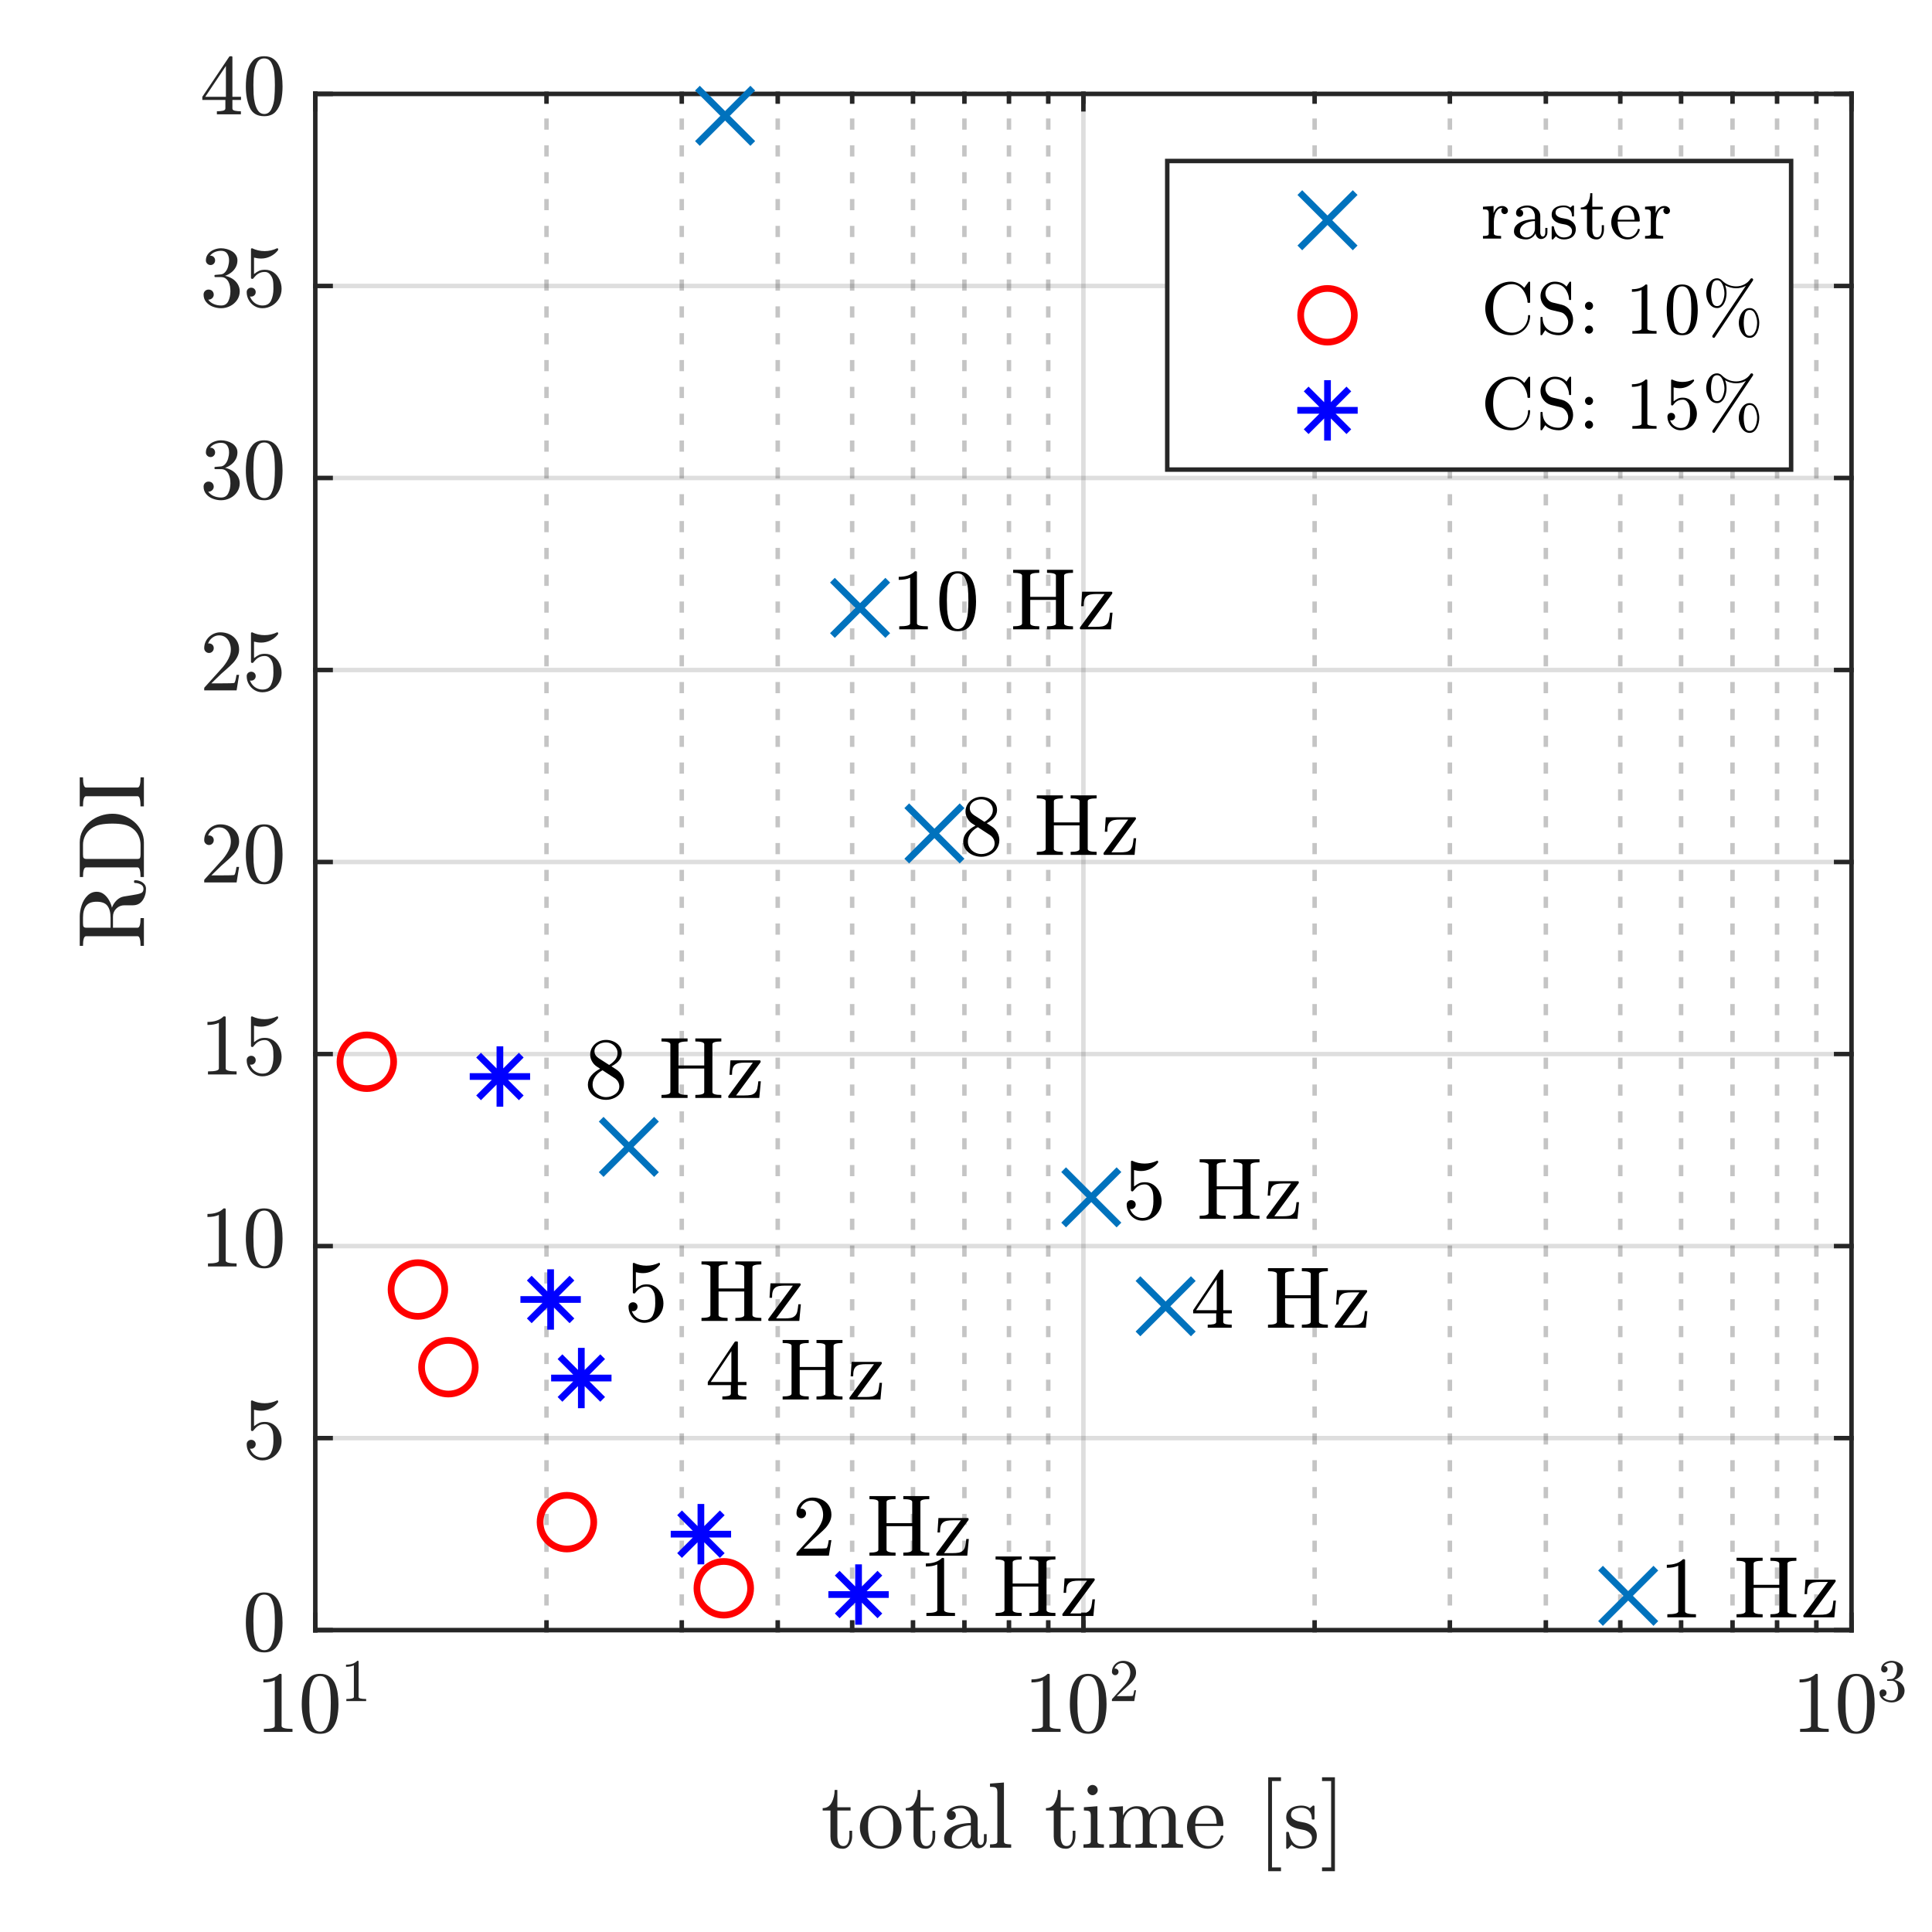 <?xml version="1.0"?>
<!DOCTYPE svg PUBLIC '-//W3C//DTD SVG 1.0//EN'
          'http://www.w3.org/TR/2001/REC-SVG-20010904/DTD/svg10.dtd'>
<svg xmlns:xlink="http://www.w3.org/1999/xlink" style="fill-opacity:1; color-rendering:auto; color-interpolation:auto; text-rendering:auto; stroke:black; stroke-linecap:square; stroke-miterlimit:10; shape-rendering:auto; stroke-opacity:1; fill:black; stroke-dasharray:none; font-weight:normal; stroke-width:1; font-family:'Dialog'; font-style:normal; stroke-linejoin:miter; font-size:12px; stroke-dashoffset:0; image-rendering:auto;" width="288" height="288" xmlns="http://www.w3.org/2000/svg"
><rect width="100%" height="100%" fill="#333333" stroke="none"/><!--Generated by the Batik Graphics2D SVG Generator--><defs id="genericDefs"
  /><g
  ><defs id="defs1"
    ><clipPath clipPathUnits="userSpaceOnUse" id="clipPath1"
      ><path d="M0 0 L288 0 L288 288 L0 288 L0 0 Z"
      /></clipPath
    ></defs
    ><g style="fill:white; stroke:white;"
    ><rect x="0" y="0" width="288" style="clip-path:url(#clipPath1); stroke:none;" height="288"
    /></g
    ><g style="fill:white; text-rendering:optimizeSpeed; color-rendering:optimizeSpeed; image-rendering:optimizeSpeed; shape-rendering:crispEdges; stroke:white; color-interpolation:sRGB;"
    ><rect x="0" width="288" height="288" y="0" style="stroke:none;"
      /><path style="stroke:none;" d="M47 243 L276 243 L276 14 L47 14 Z"
    /></g
    ><g style="fill-opacity:0.251; color-rendering:optimizeQuality; color-interpolation:linearRGB; text-rendering:geometricPrecision; stroke:rgb(26,26,26); stroke-linecap:butt; stroke-miterlimit:1; stroke-opacity:0.251; fill:rgb(26,26,26); stroke-dasharray:1,3; stroke-width:0.667; stroke-linejoin:bevel; image-rendering:optimizeQuality;"
    ><line y2="14" style="fill:none;" x1="81.468" x2="81.468" y1="243"
      /><line y2="14" style="fill:none;" x1="101.63" x2="101.63" y1="243"
      /><line y2="14" style="fill:none;" x1="115.936" x2="115.936" y1="243"
      /><line y2="14" style="fill:none;" x1="127.032" x2="127.032" y1="243"
      /><line y2="14" style="fill:none;" x1="136.098" x2="136.098" y1="243"
      /><line y2="14" style="fill:none;" x1="143.764" x2="143.764" y1="243"
      /><line y2="14" style="fill:none;" x1="150.404" x2="150.404" y1="243"
      /><line y2="14" style="fill:none;" x1="156.261" x2="156.261" y1="243"
      /><line y2="14" style="fill:none;" x1="195.968" x2="195.968" y1="243"
      /><line y2="14" style="fill:none;" x1="216.13" x2="216.13" y1="243"
      /><line y2="14" style="fill:none;" x1="230.436" x2="230.436" y1="243"
      /><line y2="14" style="fill:none;" x1="241.532" x2="241.532" y1="243"
      /><line y2="14" style="fill:none;" x1="250.598" x2="250.598" y1="243"
      /><line y2="14" style="fill:none;" x1="258.264" x2="258.264" y1="243"
      /><line y2="14" style="fill:none;" x1="264.904" x2="264.904" y1="243"
      /><line y2="14" style="fill:none;" x1="270.761" x2="270.761" y1="243"
    /></g
    ><g style="stroke-linecap:butt; fill-opacity:0.149; fill:rgb(38,38,38); text-rendering:geometricPrecision; image-rendering:optimizeQuality; color-rendering:optimizeQuality; stroke-linejoin:round; stroke:rgb(38,38,38); color-interpolation:linearRGB; stroke-width:0.667; stroke-opacity:0.149;"
    ><line y2="14" style="fill:none;" x1="47" x2="47" y1="243"
      /><line y2="14" style="fill:none;" x1="161.5" x2="161.5" y1="243"
      /><line y2="14" style="fill:none;" x1="276" x2="276" y1="243"
      /><line y2="243" style="fill:none;" x1="276" x2="47" y1="243"
      /><line y2="214.375" style="fill:none;" x1="276" x2="47" y1="214.375"
      /><line y2="185.75" style="fill:none;" x1="276" x2="47" y1="185.75"
      /><line y2="157.125" style="fill:none;" x1="276" x2="47" y1="157.125"
      /><line y2="128.5" style="fill:none;" x1="276" x2="47" y1="128.5"
      /><line y2="99.875" style="fill:none;" x1="276" x2="47" y1="99.875"
      /><line y2="71.25" style="fill:none;" x1="276" x2="47" y1="71.25"
      /><line y2="42.625" style="fill:none;" x1="276" x2="47" y1="42.625"
      /><line y2="14" style="fill:none;" x1="276" x2="47" y1="14"
      /><line x1="47" x2="276" y1="243" style="stroke-linecap:square; fill-opacity:1; fill:none; stroke-opacity:1;" y2="243"
      /><line x1="47" x2="276" y1="14" style="stroke-linecap:square; fill-opacity:1; fill:none; stroke-opacity:1;" y2="14"
      /><line x1="47" x2="47" y1="243" style="stroke-linecap:square; fill-opacity:1; fill:none; stroke-opacity:1;" y2="240.71"
      /><line x1="161.5" x2="161.5" y1="243" style="stroke-linecap:square; fill-opacity:1; fill:none; stroke-opacity:1;" y2="240.71"
      /><line x1="276" x2="276" y1="243" style="stroke-linecap:square; fill-opacity:1; fill:none; stroke-opacity:1;" y2="240.71"
      /><line x1="47" x2="47" y1="14" style="stroke-linecap:square; fill-opacity:1; fill:none; stroke-opacity:1;" y2="16.29"
      /><line x1="161.5" x2="161.5" y1="14" style="stroke-linecap:square; fill-opacity:1; fill:none; stroke-opacity:1;" y2="16.29"
      /><line x1="276" x2="276" y1="14" style="stroke-linecap:square; fill-opacity:1; fill:none; stroke-opacity:1;" y2="16.29"
      /><line x1="47" x2="47" y1="243" style="stroke-linecap:square; fill-opacity:1; fill:none; stroke-opacity:1;" y2="241.855"
      /><line x1="81.468" x2="81.468" y1="243" style="stroke-linecap:square; fill-opacity:1; fill:none; stroke-opacity:1;" y2="241.855"
      /><line x1="101.63" x2="101.63" y1="243" style="stroke-linecap:square; fill-opacity:1; fill:none; stroke-opacity:1;" y2="241.855"
      /><line x1="115.936" x2="115.936" y1="243" style="stroke-linecap:square; fill-opacity:1; fill:none; stroke-opacity:1;" y2="241.855"
      /><line x1="127.032" x2="127.032" y1="243" style="stroke-linecap:square; fill-opacity:1; fill:none; stroke-opacity:1;" y2="241.855"
      /><line x1="136.098" x2="136.098" y1="243" style="stroke-linecap:square; fill-opacity:1; fill:none; stroke-opacity:1;" y2="241.855"
      /><line x1="143.764" x2="143.764" y1="243" style="stroke-linecap:square; fill-opacity:1; fill:none; stroke-opacity:1;" y2="241.855"
      /><line x1="150.404" x2="150.404" y1="243" style="stroke-linecap:square; fill-opacity:1; fill:none; stroke-opacity:1;" y2="241.855"
      /><line x1="156.261" x2="156.261" y1="243" style="stroke-linecap:square; fill-opacity:1; fill:none; stroke-opacity:1;" y2="241.855"
      /><line x1="161.5" x2="161.5" y1="243" style="stroke-linecap:square; fill-opacity:1; fill:none; stroke-opacity:1;" y2="241.855"
      /><line x1="195.968" x2="195.968" y1="243" style="stroke-linecap:square; fill-opacity:1; fill:none; stroke-opacity:1;" y2="241.855"
      /><line x1="216.13" x2="216.13" y1="243" style="stroke-linecap:square; fill-opacity:1; fill:none; stroke-opacity:1;" y2="241.855"
      /><line x1="230.436" x2="230.436" y1="243" style="stroke-linecap:square; fill-opacity:1; fill:none; stroke-opacity:1;" y2="241.855"
      /><line x1="241.532" x2="241.532" y1="243" style="stroke-linecap:square; fill-opacity:1; fill:none; stroke-opacity:1;" y2="241.855"
      /><line x1="250.598" x2="250.598" y1="243" style="stroke-linecap:square; fill-opacity:1; fill:none; stroke-opacity:1;" y2="241.855"
      /><line x1="258.264" x2="258.264" y1="243" style="stroke-linecap:square; fill-opacity:1; fill:none; stroke-opacity:1;" y2="241.855"
      /><line x1="264.904" x2="264.904" y1="243" style="stroke-linecap:square; fill-opacity:1; fill:none; stroke-opacity:1;" y2="241.855"
      /><line x1="270.761" x2="270.761" y1="243" style="stroke-linecap:square; fill-opacity:1; fill:none; stroke-opacity:1;" y2="241.855"
      /><line x1="276" x2="276" y1="243" style="stroke-linecap:square; fill-opacity:1; fill:none; stroke-opacity:1;" y2="241.855"
      /><line x1="47" x2="47" y1="14" style="stroke-linecap:square; fill-opacity:1; fill:none; stroke-opacity:1;" y2="15.145"
      /><line x1="81.468" x2="81.468" y1="14" style="stroke-linecap:square; fill-opacity:1; fill:none; stroke-opacity:1;" y2="15.145"
      /><line x1="101.63" x2="101.63" y1="14" style="stroke-linecap:square; fill-opacity:1; fill:none; stroke-opacity:1;" y2="15.145"
      /><line x1="115.936" x2="115.936" y1="14" style="stroke-linecap:square; fill-opacity:1; fill:none; stroke-opacity:1;" y2="15.145"
      /><line x1="127.032" x2="127.032" y1="14" style="stroke-linecap:square; fill-opacity:1; fill:none; stroke-opacity:1;" y2="15.145"
      /><line x1="136.098" x2="136.098" y1="14" style="stroke-linecap:square; fill-opacity:1; fill:none; stroke-opacity:1;" y2="15.145"
      /><line x1="143.764" x2="143.764" y1="14" style="stroke-linecap:square; fill-opacity:1; fill:none; stroke-opacity:1;" y2="15.145"
      /><line x1="150.404" x2="150.404" y1="14" style="stroke-linecap:square; fill-opacity:1; fill:none; stroke-opacity:1;" y2="15.145"
      /><line x1="156.261" x2="156.261" y1="14" style="stroke-linecap:square; fill-opacity:1; fill:none; stroke-opacity:1;" y2="15.145"
      /><line x1="161.5" x2="161.5" y1="14" style="stroke-linecap:square; fill-opacity:1; fill:none; stroke-opacity:1;" y2="15.145"
      /><line x1="195.968" x2="195.968" y1="14" style="stroke-linecap:square; fill-opacity:1; fill:none; stroke-opacity:1;" y2="15.145"
      /><line x1="216.13" x2="216.13" y1="14" style="stroke-linecap:square; fill-opacity:1; fill:none; stroke-opacity:1;" y2="15.145"
      /><line x1="230.436" x2="230.436" y1="14" style="stroke-linecap:square; fill-opacity:1; fill:none; stroke-opacity:1;" y2="15.145"
      /><line x1="241.532" x2="241.532" y1="14" style="stroke-linecap:square; fill-opacity:1; fill:none; stroke-opacity:1;" y2="15.145"
      /><line x1="250.598" x2="250.598" y1="14" style="stroke-linecap:square; fill-opacity:1; fill:none; stroke-opacity:1;" y2="15.145"
      /><line x1="258.264" x2="258.264" y1="14" style="stroke-linecap:square; fill-opacity:1; fill:none; stroke-opacity:1;" y2="15.145"
      /><line x1="264.904" x2="264.904" y1="14" style="stroke-linecap:square; fill-opacity:1; fill:none; stroke-opacity:1;" y2="15.145"
      /><line x1="270.761" x2="270.761" y1="14" style="stroke-linecap:square; fill-opacity:1; fill:none; stroke-opacity:1;" y2="15.145"
      /><line x1="276" x2="276" y1="14" style="stroke-linecap:square; fill-opacity:1; fill:none; stroke-opacity:1;" y2="15.145"
    /></g
    ><g transform="translate(47,247.533)" style="font-size:12.667px; fill:rgb(38,38,38); text-rendering:geometricPrecision; image-rendering:optimizeQuality; color-rendering:optimizeQuality; font-family:'mwa_cmr10'; stroke:rgb(38,38,38); color-interpolation:linearRGB;"
    ><path style="stroke:none;" d="M-7.664 10.64 L-7.664 10.187 Q-6.039 10.187 -6.039 9.765 L-6.039 2.953 Q-6.71 3.265 -7.742 3.265 L-7.742 2.812 Q-6.148 2.812 -5.335 1.984 L-5.148 1.984 Q-5.101 1.984 -5.062 2.015 Q-5.023 2.046 -5.023 2.093 L-5.023 9.765 Q-5.023 10.187 -3.398 10.187 L-3.398 10.64 L-7.664 10.64 Z"
      /><path style="stroke:none;" d="M0.717 10.921 Q-0.877 10.921 -1.447 9.609 Q-2.018 8.296 -2.018 6.499 Q-2.018 5.359 -1.815 4.367 Q-1.611 3.374 -1.002 2.679 Q-0.393 1.984 0.717 1.984 Q1.576 1.984 2.123 2.398 Q2.67 2.812 2.951 3.476 Q3.232 4.14 3.342 4.898 Q3.451 5.656 3.451 6.499 Q3.451 7.609 3.24 8.585 Q3.029 9.562 2.428 10.242 Q1.826 10.921 0.717 10.921 ZM0.717 10.593 Q1.435 10.593 1.795 9.851 Q2.154 9.109 2.232 8.203 Q2.31 7.296 2.31 6.281 Q2.31 5.312 2.232 4.484 Q2.154 3.656 1.803 2.984 Q1.451 2.312 0.717 2.312 Q-0.018 2.312 -0.377 2.991 Q-0.737 3.671 -0.815 4.492 Q-0.893 5.312 -0.893 6.281 Q-0.893 7.015 -0.862 7.656 Q-0.83 8.296 -0.674 8.976 Q-0.518 9.656 -0.182 10.124 Q0.154 10.593 0.717 10.593 Z"
      /><path style="stroke:none;" d="M4.628 6.043 L4.628 5.731 Q5.753 5.731 5.753 5.434 L5.753 0.715 Q5.3 0.934 4.581 0.934 L4.581 0.621 Q5.691 0.621 6.253 0.043 L6.378 0.043 Q6.409 0.043 6.433 0.067 Q6.456 0.09 6.456 0.121 L6.456 5.434 Q6.456 5.731 7.581 5.731 L7.581 6.043 L4.628 6.043 Z"
    /></g
    ><g transform="translate(161.5,247.533)" style="font-size:12.667px; fill:rgb(38,38,38); text-rendering:geometricPrecision; image-rendering:optimizeQuality; color-rendering:optimizeQuality; font-family:'mwa_cmr10'; stroke:rgb(38,38,38); color-interpolation:linearRGB;"
    ><path style="stroke:none;" d="M-7.664 10.64 L-7.664 10.187 Q-6.039 10.187 -6.039 9.765 L-6.039 2.953 Q-6.71 3.265 -7.742 3.265 L-7.742 2.812 Q-6.148 2.812 -5.335 1.984 L-5.148 1.984 Q-5.101 1.984 -5.062 2.015 Q-5.023 2.046 -5.023 2.093 L-5.023 9.765 Q-5.023 10.187 -3.398 10.187 L-3.398 10.64 L-7.664 10.64 Z"
      /><path style="stroke:none;" d="M0.717 10.921 Q-0.877 10.921 -1.447 9.609 Q-2.018 8.296 -2.018 6.499 Q-2.018 5.359 -1.815 4.367 Q-1.611 3.374 -1.002 2.679 Q-0.393 1.984 0.717 1.984 Q1.576 1.984 2.123 2.398 Q2.67 2.812 2.951 3.476 Q3.232 4.14 3.342 4.898 Q3.451 5.656 3.451 6.499 Q3.451 7.609 3.24 8.585 Q3.029 9.562 2.428 10.242 Q1.826 10.921 0.717 10.921 ZM0.717 10.593 Q1.435 10.593 1.795 9.851 Q2.154 9.109 2.232 8.203 Q2.31 7.296 2.31 6.281 Q2.31 5.312 2.232 4.484 Q2.154 3.656 1.803 2.984 Q1.451 2.312 0.717 2.312 Q-0.018 2.312 -0.377 2.991 Q-0.737 3.671 -0.815 4.492 Q-0.893 5.312 -0.893 6.281 Q-0.893 7.015 -0.862 7.656 Q-0.83 8.296 -0.674 8.976 Q-0.518 9.656 -0.182 10.124 Q0.154 10.593 0.717 10.593 Z"
      /><path style="stroke:none;" d="M4.253 6.043 L4.253 5.809 Q4.253 5.778 4.269 5.746 L5.659 4.2 Q5.987 3.856 6.183 3.629 Q6.378 3.403 6.574 3.098 Q6.769 2.793 6.878 2.481 Q6.987 2.168 6.987 1.809 Q6.987 1.45 6.847 1.106 Q6.706 0.762 6.441 0.567 Q6.175 0.371 5.784 0.371 Q5.394 0.371 5.081 0.606 Q4.769 0.84 4.644 1.215 Q4.691 1.2 4.737 1.2 Q4.941 1.2 5.089 1.332 Q5.237 1.465 5.237 1.684 Q5.237 1.887 5.089 2.035 Q4.941 2.184 4.737 2.184 Q4.534 2.184 4.394 2.035 Q4.253 1.887 4.253 1.684 Q4.253 1.356 4.378 1.059 Q4.503 0.762 4.745 0.528 Q4.987 0.293 5.284 0.168 Q5.581 0.043 5.925 0.043 Q6.441 0.043 6.886 0.262 Q7.331 0.481 7.589 0.879 Q7.847 1.278 7.847 1.809 Q7.847 2.2 7.675 2.551 Q7.503 2.903 7.237 3.192 Q6.972 3.481 6.55 3.848 Q6.128 4.215 6.003 4.34 L4.972 5.309 L5.847 5.309 Q6.487 5.309 6.909 5.301 Q7.331 5.293 7.362 5.262 Q7.472 5.153 7.581 4.434 L7.847 4.434 L7.581 6.043 L4.253 6.043 Z"
    /></g
    ><g transform="translate(276,247.533)" style="font-size:12.667px; fill:rgb(38,38,38); text-rendering:geometricPrecision; image-rendering:optimizeQuality; color-rendering:optimizeQuality; font-family:'mwa_cmr10'; stroke:rgb(38,38,38); color-interpolation:linearRGB;"
    ><path style="stroke:none;" d="M-7.664 10.64 L-7.664 10.187 Q-6.039 10.187 -6.039 9.765 L-6.039 2.953 Q-6.71 3.265 -7.742 3.265 L-7.742 2.812 Q-6.148 2.812 -5.335 1.984 L-5.148 1.984 Q-5.101 1.984 -5.062 2.015 Q-5.023 2.046 -5.023 2.093 L-5.023 9.765 Q-5.023 10.187 -3.398 10.187 L-3.398 10.64 L-7.664 10.64 Z"
      /><path style="stroke:none;" d="M0.717 10.921 Q-0.877 10.921 -1.447 9.609 Q-2.018 8.296 -2.018 6.499 Q-2.018 5.359 -1.815 4.367 Q-1.611 3.374 -1.002 2.679 Q-0.393 1.984 0.717 1.984 Q1.576 1.984 2.123 2.398 Q2.67 2.812 2.951 3.476 Q3.232 4.14 3.342 4.898 Q3.451 5.656 3.451 6.499 Q3.451 7.609 3.24 8.585 Q3.029 9.562 2.428 10.242 Q1.826 10.921 0.717 10.921 ZM0.717 10.593 Q1.435 10.593 1.795 9.851 Q2.154 9.109 2.232 8.203 Q2.31 7.296 2.31 6.281 Q2.31 5.312 2.232 4.484 Q2.154 3.656 1.803 2.984 Q1.451 2.312 0.717 2.312 Q-0.018 2.312 -0.377 2.991 Q-0.737 3.671 -0.815 4.492 Q-0.893 5.312 -0.893 6.281 Q-0.893 7.015 -0.862 7.656 Q-0.83 8.296 -0.674 8.976 Q-0.518 9.656 -0.182 10.124 Q0.154 10.593 0.717 10.593 Z"
      /><path style="stroke:none;" d="M4.659 5.356 Q4.862 5.653 5.222 5.801 Q5.581 5.95 5.987 5.95 Q6.519 5.95 6.737 5.504 Q6.956 5.059 6.956 4.496 Q6.956 4.246 6.909 3.989 Q6.862 3.731 6.753 3.512 Q6.644 3.293 6.449 3.16 Q6.253 3.028 5.987 3.028 L5.378 3.028 Q5.3 3.028 5.3 2.95 L5.3 2.871 Q5.3 2.793 5.378 2.793 L5.878 2.762 Q6.191 2.762 6.402 2.52 Q6.612 2.278 6.706 1.942 Q6.8 1.606 6.8 1.293 Q6.8 0.856 6.605 0.582 Q6.409 0.309 5.987 0.309 Q5.644 0.309 5.331 0.442 Q5.019 0.575 4.831 0.825 Q4.862 0.825 4.87 0.825 Q4.878 0.825 4.894 0.825 Q5.097 0.825 5.237 0.965 Q5.378 1.106 5.378 1.309 Q5.378 1.496 5.237 1.637 Q5.097 1.778 4.894 1.778 Q4.706 1.778 4.566 1.637 Q4.425 1.496 4.425 1.309 Q4.425 0.918 4.652 0.629 Q4.878 0.34 5.245 0.192 Q5.612 0.043 5.987 0.043 Q6.269 0.043 6.566 0.129 Q6.862 0.215 7.112 0.364 Q7.362 0.512 7.519 0.754 Q7.675 0.996 7.675 1.293 Q7.675 1.668 7.503 1.989 Q7.331 2.309 7.034 2.543 Q6.737 2.778 6.394 2.887 Q6.784 2.965 7.136 3.184 Q7.487 3.403 7.699 3.746 Q7.909 4.09 7.909 4.481 Q7.909 4.981 7.636 5.387 Q7.362 5.793 6.925 6.02 Q6.487 6.246 5.987 6.246 Q5.566 6.246 5.144 6.082 Q4.722 5.918 4.449 5.598 Q4.175 5.278 4.175 4.825 Q4.175 4.606 4.324 4.457 Q4.472 4.309 4.706 4.309 Q4.847 4.309 4.964 4.379 Q5.081 4.45 5.152 4.567 Q5.222 4.684 5.222 4.825 Q5.222 5.043 5.066 5.2 Q4.909 5.356 4.706 5.356 L4.659 5.356 Z"
    /></g
    ><g transform="translate(161.5,263.733)" style="font-size:13.933px; fill:rgb(38,38,38); text-rendering:geometricPrecision; image-rendering:optimizeQuality; color-rendering:optimizeQuality; font-family:'mwa_cmr10'; stroke:rgb(38,38,38); color-interpolation:linearRGB;"
    ><path style="stroke:none;" d="M-37.708 10.016 L-37.708 6.157 L-38.864 6.157 L-38.864 5.798 Q-37.942 5.798 -37.512 4.946 Q-37.083 4.095 -37.083 3.095 L-36.676 3.095 L-36.676 5.673 L-34.708 5.673 L-34.708 6.157 L-36.676 6.157 L-36.676 10.001 Q-36.676 10.579 -36.481 11.016 Q-36.286 11.454 -35.786 11.454 Q-35.301 11.454 -35.09 10.993 Q-34.88 10.532 -34.88 10.001 L-34.88 9.173 L-34.473 9.173 L-34.473 10.016 Q-34.473 10.454 -34.637 10.884 Q-34.801 11.313 -35.114 11.587 Q-35.426 11.86 -35.88 11.86 Q-36.723 11.86 -37.215 11.36 Q-37.708 10.86 -37.708 10.016 Z"
      /><path style="stroke:none;" d="M-30.211 11.86 Q-31.055 11.86 -31.773 11.431 Q-32.492 11.001 -32.906 10.282 Q-33.32 9.563 -33.32 8.72 Q-33.32 8.079 -33.094 7.485 Q-32.867 6.891 -32.438 6.423 Q-32.008 5.954 -31.438 5.688 Q-30.867 5.423 -30.211 5.423 Q-29.352 5.423 -28.641 5.884 Q-27.93 6.345 -27.523 7.102 Q-27.117 7.86 -27.117 8.72 Q-27.117 9.563 -27.531 10.282 Q-27.945 11.001 -28.664 11.431 Q-29.383 11.86 -30.211 11.86 ZM-30.211 11.454 Q-29.086 11.454 -28.711 10.641 Q-28.336 9.829 -28.336 8.563 Q-28.336 7.86 -28.414 7.399 Q-28.492 6.938 -28.742 6.563 Q-28.898 6.329 -29.141 6.157 Q-29.383 5.985 -29.656 5.891 Q-29.93 5.798 -30.211 5.798 Q-30.648 5.798 -31.039 5.993 Q-31.43 6.188 -31.695 6.563 Q-31.961 6.954 -32.031 7.431 Q-32.102 7.907 -32.102 8.563 Q-32.102 9.345 -31.961 9.977 Q-31.82 10.61 -31.406 11.032 Q-30.992 11.454 -30.211 11.454 Z"
      /><path style="stroke:none;" d="M-25.322 10.016 L-25.322 6.157 L-26.479 6.157 L-26.479 5.798 Q-25.557 5.798 -25.127 4.946 Q-24.697 4.095 -24.697 3.095 L-24.291 3.095 L-24.291 5.673 L-22.322 5.673 L-22.322 6.157 L-24.291 6.157 L-24.291 10.001 Q-24.291 10.579 -24.096 11.016 Q-23.901 11.454 -23.401 11.454 Q-22.916 11.454 -22.705 10.993 Q-22.494 10.532 -22.494 10.001 L-22.494 9.173 L-22.088 9.173 L-22.088 10.016 Q-22.088 10.454 -22.252 10.884 Q-22.416 11.313 -22.729 11.587 Q-23.041 11.86 -23.494 11.86 Q-24.338 11.86 -24.83 11.36 Q-25.322 10.86 -25.322 10.016 Z"
      /><path style="stroke:none;" d="M-20.763 10.329 Q-20.763 9.501 -20.107 8.977 Q-19.451 8.454 -18.529 8.235 Q-17.607 8.016 -16.779 8.016 L-16.779 7.438 Q-16.779 7.048 -16.959 6.665 Q-17.138 6.282 -17.474 6.04 Q-17.81 5.798 -18.216 5.798 Q-19.138 5.798 -19.623 6.22 Q-19.357 6.22 -19.185 6.415 Q-19.013 6.61 -19.013 6.891 Q-19.013 7.157 -19.209 7.36 Q-19.404 7.563 -19.685 7.563 Q-19.966 7.563 -20.162 7.36 Q-20.357 7.157 -20.357 6.891 Q-20.357 6.141 -19.693 5.782 Q-19.029 5.423 -18.216 5.423 Q-17.654 5.423 -17.076 5.665 Q-16.498 5.907 -16.131 6.36 Q-15.763 6.813 -15.763 7.423 L-15.763 10.563 Q-15.763 10.845 -15.646 11.071 Q-15.529 11.298 -15.294 11.298 Q-15.06 11.298 -14.943 11.063 Q-14.826 10.829 -14.826 10.563 L-14.826 9.673 L-14.419 9.673 L-14.419 10.563 Q-14.419 10.876 -14.584 11.165 Q-14.748 11.454 -15.029 11.618 Q-15.31 11.782 -15.623 11.782 Q-16.029 11.782 -16.326 11.47 Q-16.623 11.157 -16.669 10.72 Q-16.919 11.235 -17.427 11.548 Q-17.935 11.86 -18.513 11.86 Q-19.044 11.86 -19.56 11.704 Q-20.076 11.548 -20.419 11.212 Q-20.763 10.876 -20.763 10.329 ZM-19.623 10.329 Q-19.623 10.829 -19.263 11.157 Q-18.904 11.485 -18.419 11.485 Q-17.966 11.485 -17.591 11.266 Q-17.216 11.048 -16.998 10.657 Q-16.779 10.266 -16.779 9.829 L-16.779 8.376 Q-17.419 8.376 -18.084 8.587 Q-18.748 8.798 -19.185 9.235 Q-19.623 9.673 -19.623 10.329 Z"
      /><path style="stroke:none;" d="M-13.922 11.704 L-13.922 11.204 Q-13.453 11.204 -13.14 11.134 Q-12.828 11.063 -12.828 10.766 L-12.828 3.423 Q-12.828 3.048 -12.945 2.876 Q-13.062 2.704 -13.273 2.665 Q-13.484 2.626 -13.922 2.626 L-13.922 2.141 L-11.844 1.985 L-11.844 10.766 Q-11.844 11.063 -11.539 11.134 Q-11.234 11.204 -10.765 11.204 L-10.765 11.704 L-13.922 11.704 Z"
      /><path style="stroke:none;" d="M-4.422 10.016 L-4.422 6.157 L-5.579 6.157 L-5.579 5.798 Q-4.657 5.798 -4.227 4.946 Q-3.797 4.095 -3.797 3.095 L-3.391 3.095 L-3.391 5.673 L-1.422 5.673 L-1.422 6.157 L-3.391 6.157 L-3.391 10.001 Q-3.391 10.579 -3.196 11.016 Q-3.001 11.454 -2.501 11.454 Q-2.016 11.454 -1.805 10.993 Q-1.594 10.532 -1.594 10.001 L-1.594 9.173 L-1.188 9.173 L-1.188 10.016 Q-1.188 10.454 -1.352 10.884 Q-1.516 11.313 -1.829 11.587 Q-2.141 11.86 -2.594 11.86 Q-3.438 11.86 -3.93 11.36 Q-4.422 10.86 -4.422 10.016 Z"
      /><path style="stroke:none;" d="M0.012 11.704 L0.012 11.204 Q0.48 11.204 0.793 11.134 Q1.105 11.063 1.105 10.766 L1.105 6.938 Q1.105 6.407 0.895 6.282 Q0.684 6.157 0.074 6.157 L0.074 5.673 L2.09 5.516 L2.09 10.766 Q2.09 11.063 2.356 11.134 Q2.621 11.204 3.059 11.204 L3.059 11.704 L0.012 11.704 ZM0.606 3.11 Q0.606 2.798 0.832 2.571 Q1.059 2.345 1.371 2.345 Q1.559 2.345 1.746 2.446 Q1.934 2.548 2.035 2.727 Q2.137 2.907 2.137 3.11 Q2.137 3.407 1.902 3.641 Q1.668 3.876 1.371 3.876 Q1.059 3.876 0.832 3.641 Q0.606 3.407 0.606 3.11 Z"
      /><path style="stroke:none;" d="M3.866 11.704 L3.866 11.204 Q4.335 11.204 4.648 11.134 Q4.96 11.063 4.96 10.766 L4.96 6.938 Q4.96 6.563 4.843 6.399 Q4.726 6.235 4.515 6.196 Q4.304 6.157 3.866 6.157 L3.866 5.673 L5.898 5.516 L5.898 6.891 Q6.179 6.282 6.726 5.899 Q7.273 5.516 7.929 5.516 Q9.538 5.516 9.82 6.829 Q10.101 6.235 10.64 5.876 Q11.179 5.516 11.82 5.516 Q12.46 5.516 12.89 5.72 Q13.32 5.923 13.538 6.345 Q13.757 6.766 13.757 7.407 L13.757 10.766 Q13.757 11.063 14.07 11.134 Q14.382 11.204 14.851 11.204 L14.851 11.704 L11.648 11.704 L11.648 11.204 Q12.132 11.204 12.437 11.134 Q12.742 11.063 12.742 10.766 L12.742 7.438 Q12.742 6.735 12.546 6.306 Q12.351 5.876 11.726 5.876 Q10.929 5.876 10.398 6.524 Q9.867 7.173 9.867 8.001 L9.867 10.766 Q9.867 11.063 10.179 11.134 Q10.492 11.204 10.96 11.204 L10.96 11.704 L7.757 11.704 L7.757 11.204 Q8.242 11.204 8.546 11.134 Q8.851 11.063 8.851 10.766 L8.851 7.438 Q8.851 6.766 8.656 6.321 Q8.46 5.876 7.835 5.876 Q7.023 5.876 6.499 6.524 Q5.976 7.173 5.976 8.001 L5.976 10.766 Q5.976 11.063 6.288 11.134 Q6.601 11.204 7.07 11.204 L7.07 11.704 L3.866 11.704 Z"
      /><path style="stroke:none;" d="M18.54 11.86 Q17.681 11.86 16.97 11.415 Q16.259 10.97 15.853 10.22 Q15.446 9.47 15.446 8.641 Q15.446 7.813 15.821 7.079 Q16.196 6.345 16.86 5.884 Q17.525 5.423 18.337 5.423 Q18.993 5.423 19.462 5.641 Q19.931 5.86 20.243 6.243 Q20.556 6.626 20.712 7.141 Q20.868 7.657 20.868 8.282 Q20.868 8.47 20.728 8.47 L16.665 8.47 L16.665 8.626 Q16.665 9.782 17.134 10.618 Q17.603 11.454 18.665 11.454 Q19.103 11.454 19.462 11.259 Q19.821 11.063 20.095 10.727 Q20.368 10.391 20.462 10.001 Q20.478 9.954 20.517 9.915 Q20.556 9.876 20.603 9.876 L20.728 9.876 Q20.868 9.876 20.868 10.048 Q20.665 10.845 20.009 11.352 Q19.353 11.86 18.54 11.86 ZM16.681 8.126 L19.868 8.126 Q19.868 7.595 19.728 7.056 Q19.587 6.516 19.243 6.157 Q18.9 5.798 18.337 5.798 Q17.556 5.798 17.118 6.54 Q16.681 7.282 16.681 8.126 Z"
      /><path style="stroke:none;" d="M27.549 15.204 L27.549 1.204 L29.455 1.204 L29.455 1.766 L28.112 1.766 L28.112 14.641 L29.455 14.641 L29.455 15.204 L27.549 15.204 Z"
      /><path style="stroke:none;" d="M30.232 11.751 L30.232 9.454 Q30.232 9.345 30.357 9.345 L30.529 9.345 Q30.607 9.345 30.638 9.454 Q31.029 11.485 32.513 11.485 Q33.185 11.485 33.63 11.188 Q34.076 10.891 34.076 10.266 Q34.076 9.813 33.724 9.493 Q33.373 9.173 32.904 9.063 L31.966 8.876 Q31.498 8.766 31.107 8.556 Q30.716 8.345 30.474 7.993 Q30.232 7.641 30.232 7.173 Q30.232 6.563 30.552 6.173 Q30.873 5.782 31.396 5.602 Q31.919 5.423 32.513 5.423 Q33.232 5.423 33.763 5.813 L34.169 5.47 Q34.169 5.423 34.248 5.423 L34.341 5.423 Q34.388 5.423 34.419 5.462 Q34.451 5.501 34.451 5.548 L34.451 7.376 Q34.451 7.501 34.341 7.501 L34.169 7.501 Q34.044 7.501 34.044 7.376 Q34.044 6.641 33.638 6.196 Q33.232 5.751 32.498 5.751 Q31.873 5.751 31.412 5.985 Q30.951 6.22 30.951 6.782 Q30.951 7.173 31.287 7.423 Q31.623 7.673 32.06 7.782 L33.013 7.97 Q33.482 8.079 33.896 8.337 Q34.31 8.595 34.552 8.993 Q34.794 9.391 34.794 9.891 Q34.794 10.391 34.623 10.766 Q34.451 11.141 34.138 11.384 Q33.826 11.626 33.404 11.743 Q32.982 11.86 32.513 11.86 Q31.638 11.86 31.029 11.266 L30.513 11.829 Q30.513 11.86 30.435 11.86 L30.357 11.86 Q30.232 11.86 30.232 11.751 Z"
      /><path style="stroke:none;" d="M35.572 15.204 L35.572 14.641 L36.931 14.641 L36.931 1.766 L35.572 1.766 L35.572 1.204 L37.493 1.204 L37.493 15.204 L35.572 15.204 Z"
    /></g
    ><g style="fill:rgb(38,38,38); text-rendering:geometricPrecision; image-rendering:optimizeQuality; color-rendering:optimizeQuality; stroke-linejoin:round; stroke:rgb(38,38,38); color-interpolation:linearRGB; stroke-width:0.667;"
    ><line y2="14" style="fill:none;" x1="47" x2="47" y1="243"
      /><line y2="14" style="fill:none;" x1="276" x2="276" y1="243"
      /><line y2="243" style="fill:none;" x1="47" x2="49.29" y1="243"
      /><line y2="214.375" style="fill:none;" x1="47" x2="49.29" y1="214.375"
      /><line y2="185.75" style="fill:none;" x1="47" x2="49.29" y1="185.75"
      /><line y2="157.125" style="fill:none;" x1="47" x2="49.29" y1="157.125"
      /><line y2="128.5" style="fill:none;" x1="47" x2="49.29" y1="128.5"
      /><line y2="99.875" style="fill:none;" x1="47" x2="49.29" y1="99.875"
      /><line y2="71.25" style="fill:none;" x1="47" x2="49.29" y1="71.25"
      /><line y2="42.625" style="fill:none;" x1="47" x2="49.29" y1="42.625"
      /><line y2="14" style="fill:none;" x1="47" x2="49.29" y1="14"
      /><line y2="243" style="fill:none;" x1="276" x2="273.71" y1="243"
      /><line y2="214.375" style="fill:none;" x1="276" x2="273.71" y1="214.375"
      /><line y2="185.75" style="fill:none;" x1="276" x2="273.71" y1="185.75"
      /><line y2="157.125" style="fill:none;" x1="276" x2="273.71" y1="157.125"
      /><line y2="128.5" style="fill:none;" x1="276" x2="273.71" y1="128.5"
      /><line y2="99.875" style="fill:none;" x1="276" x2="273.71" y1="99.875"
      /><line y2="71.25" style="fill:none;" x1="276" x2="273.71" y1="71.25"
      /><line y2="42.625" style="fill:none;" x1="276" x2="273.71" y1="42.625"
      /><line y2="14" style="fill:none;" x1="276" x2="273.71" y1="14"
    /></g
    ><g transform="translate(42.467,243)" style="font-size:12.667px; fill:rgb(38,38,38); text-rendering:geometricPrecision; image-rendering:optimizeQuality; color-rendering:optimizeQuality; font-family:'mwa_cmr10'; stroke:rgb(38,38,38); color-interpolation:linearRGB;"
    ><path style="stroke:none;" d="M-3.083 3.321 Q-4.677 3.321 -5.247 2.009 Q-5.818 0.696 -5.818 -1.101 Q-5.818 -2.241 -5.615 -3.233 Q-5.412 -4.226 -4.802 -4.921 Q-4.193 -5.616 -3.083 -5.616 Q-2.224 -5.616 -1.677 -5.202 Q-1.13 -4.788 -0.849 -4.124 Q-0.568 -3.46 -0.458 -2.702 Q-0.349 -1.944 -0.349 -1.101 Q-0.349 0.009 -0.56 0.985 Q-0.771 1.962 -1.372 2.642 Q-1.974 3.321 -3.083 3.321 ZM-3.083 2.993 Q-2.365 2.993 -2.005 2.251 Q-1.646 1.509 -1.568 0.603 Q-1.49 -0.304 -1.49 -1.319 Q-1.49 -2.288 -1.568 -3.116 Q-1.646 -3.944 -1.997 -4.616 Q-2.349 -5.288 -3.083 -5.288 Q-3.818 -5.288 -4.177 -4.609 Q-4.537 -3.929 -4.615 -3.108 Q-4.693 -2.288 -4.693 -1.319 Q-4.693 -0.585 -4.662 0.056 Q-4.63 0.696 -4.474 1.376 Q-4.318 2.056 -3.982 2.524 Q-3.646 2.993 -3.083 2.993 Z"
    /></g
    ><g transform="translate(42.467,214.375)" style="font-size:12.667px; fill:rgb(38,38,38); text-rendering:geometricPrecision; image-rendering:optimizeQuality; color-rendering:optimizeQuality; font-family:'mwa_cmr10'; stroke:rgb(38,38,38); color-interpolation:linearRGB;"
    ><path style="stroke:none;" d="M-5.208 1.556 Q-5.068 1.946 -4.794 2.259 Q-4.521 2.571 -4.138 2.743 Q-3.755 2.915 -3.349 2.915 Q-2.412 2.915 -2.06 2.181 Q-1.708 1.446 -1.708 0.415 Q-1.708 -0.038 -1.724 -0.343 Q-1.74 -0.647 -1.802 -0.944 Q-1.927 -1.397 -2.232 -1.741 Q-2.537 -2.085 -2.974 -2.085 Q-3.412 -2.085 -3.724 -1.952 Q-4.037 -1.819 -4.232 -1.64 Q-4.427 -1.46 -4.583 -1.265 Q-4.74 -1.069 -4.771 -1.054 L-4.912 -1.054 Q-4.943 -1.054 -4.997 -1.093 Q-5.052 -1.132 -5.052 -1.179 L-5.052 -5.522 Q-5.052 -5.554 -5.005 -5.585 Q-4.958 -5.616 -4.912 -5.616 L-4.88 -5.616 Q-4.005 -5.194 -3.021 -5.194 Q-2.052 -5.194 -1.161 -5.616 L-1.115 -5.616 Q-1.083 -5.616 -1.044 -5.585 Q-1.005 -5.554 -1.005 -5.522 L-1.005 -5.397 Q-1.005 -5.335 -1.021 -5.335 Q-1.474 -4.741 -2.146 -4.413 Q-2.818 -4.085 -3.521 -4.085 Q-4.052 -4.085 -4.599 -4.226 L-4.599 -1.772 Q-4.162 -2.116 -3.825 -2.265 Q-3.49 -2.413 -2.958 -2.413 Q-2.24 -2.413 -1.669 -2.007 Q-1.099 -1.601 -0.794 -0.937 Q-0.49 -0.273 -0.49 0.431 Q-0.49 1.212 -0.872 1.876 Q-1.255 2.54 -1.919 2.931 Q-2.583 3.321 -3.349 3.321 Q-3.99 3.321 -4.529 2.993 Q-5.068 2.665 -5.38 2.11 Q-5.693 1.556 -5.693 0.915 Q-5.693 0.634 -5.497 0.446 Q-5.302 0.259 -5.021 0.259 Q-4.74 0.259 -4.544 0.446 Q-4.349 0.634 -4.349 0.915 Q-4.349 1.196 -4.544 1.391 Q-4.74 1.587 -5.021 1.587 Q-5.068 1.587 -5.122 1.579 Q-5.177 1.571 -5.208 1.556 Z"
    /></g
    ><g transform="translate(42.467,185.75)" style="font-size:12.667px; fill:rgb(38,38,38); text-rendering:geometricPrecision; image-rendering:optimizeQuality; color-rendering:optimizeQuality; font-family:'mwa_cmr10'; stroke:rgb(38,38,38); color-interpolation:linearRGB;"
    ><path style="stroke:none;" d="M-11.464 3.04 L-11.464 2.587 Q-9.839 2.587 -9.839 2.165 L-9.839 -4.647 Q-10.511 -4.335 -11.542 -4.335 L-11.542 -4.788 Q-9.948 -4.788 -9.136 -5.616 L-8.948 -5.616 Q-8.901 -5.616 -8.862 -5.585 Q-8.823 -5.554 -8.823 -5.507 L-8.823 2.165 Q-8.823 2.587 -7.198 2.587 L-7.198 3.04 L-11.464 3.04 Z"
      /><path style="stroke:none;" d="M-3.083 3.321 Q-4.677 3.321 -5.247 2.009 Q-5.818 0.696 -5.818 -1.101 Q-5.818 -2.241 -5.615 -3.233 Q-5.412 -4.226 -4.802 -4.921 Q-4.193 -5.616 -3.083 -5.616 Q-2.224 -5.616 -1.677 -5.202 Q-1.13 -4.788 -0.849 -4.124 Q-0.568 -3.46 -0.458 -2.702 Q-0.349 -1.944 -0.349 -1.101 Q-0.349 0.009 -0.56 0.985 Q-0.771 1.962 -1.372 2.642 Q-1.974 3.321 -3.083 3.321 ZM-3.083 2.993 Q-2.365 2.993 -2.005 2.251 Q-1.646 1.509 -1.568 0.603 Q-1.49 -0.304 -1.49 -1.319 Q-1.49 -2.288 -1.568 -3.116 Q-1.646 -3.944 -1.997 -4.616 Q-2.349 -5.288 -3.083 -5.288 Q-3.818 -5.288 -4.177 -4.609 Q-4.537 -3.929 -4.615 -3.108 Q-4.693 -2.288 -4.693 -1.319 Q-4.693 -0.585 -4.662 0.056 Q-4.63 0.696 -4.474 1.376 Q-4.318 2.056 -3.982 2.524 Q-3.646 2.993 -3.083 2.993 Z"
    /></g
    ><g transform="translate(42.467,157.125)" style="font-size:12.667px; fill:rgb(38,38,38); text-rendering:geometricPrecision; image-rendering:optimizeQuality; color-rendering:optimizeQuality; font-family:'mwa_cmr10'; stroke:rgb(38,38,38); color-interpolation:linearRGB;"
    ><path style="stroke:none;" d="M-11.464 3.04 L-11.464 2.587 Q-9.839 2.587 -9.839 2.165 L-9.839 -4.647 Q-10.511 -4.335 -11.542 -4.335 L-11.542 -4.788 Q-9.948 -4.788 -9.136 -5.616 L-8.948 -5.616 Q-8.901 -5.616 -8.862 -5.585 Q-8.823 -5.554 -8.823 -5.507 L-8.823 2.165 Q-8.823 2.587 -7.198 2.587 L-7.198 3.04 L-11.464 3.04 Z"
      /><path style="stroke:none;" d="M-5.208 1.556 Q-5.068 1.946 -4.794 2.259 Q-4.521 2.571 -4.138 2.743 Q-3.755 2.915 -3.349 2.915 Q-2.412 2.915 -2.06 2.181 Q-1.708 1.446 -1.708 0.415 Q-1.708 -0.038 -1.724 -0.343 Q-1.74 -0.647 -1.802 -0.944 Q-1.927 -1.397 -2.232 -1.741 Q-2.537 -2.085 -2.974 -2.085 Q-3.412 -2.085 -3.724 -1.952 Q-4.037 -1.819 -4.232 -1.64 Q-4.427 -1.46 -4.583 -1.265 Q-4.74 -1.069 -4.771 -1.054 L-4.912 -1.054 Q-4.943 -1.054 -4.997 -1.093 Q-5.052 -1.132 -5.052 -1.179 L-5.052 -5.522 Q-5.052 -5.554 -5.005 -5.585 Q-4.958 -5.616 -4.912 -5.616 L-4.88 -5.616 Q-4.005 -5.194 -3.021 -5.194 Q-2.052 -5.194 -1.161 -5.616 L-1.115 -5.616 Q-1.083 -5.616 -1.044 -5.585 Q-1.005 -5.554 -1.005 -5.522 L-1.005 -5.397 Q-1.005 -5.335 -1.021 -5.335 Q-1.474 -4.741 -2.146 -4.413 Q-2.818 -4.085 -3.521 -4.085 Q-4.052 -4.085 -4.599 -4.226 L-4.599 -1.772 Q-4.162 -2.116 -3.825 -2.265 Q-3.49 -2.413 -2.958 -2.413 Q-2.24 -2.413 -1.669 -2.007 Q-1.099 -1.601 -0.794 -0.937 Q-0.49 -0.273 -0.49 0.431 Q-0.49 1.212 -0.872 1.876 Q-1.255 2.54 -1.919 2.931 Q-2.583 3.321 -3.349 3.321 Q-3.99 3.321 -4.529 2.993 Q-5.068 2.665 -5.38 2.11 Q-5.693 1.556 -5.693 0.915 Q-5.693 0.634 -5.497 0.446 Q-5.302 0.259 -5.021 0.259 Q-4.74 0.259 -4.544 0.446 Q-4.349 0.634 -4.349 0.915 Q-4.349 1.196 -4.544 1.391 Q-4.74 1.587 -5.021 1.587 Q-5.068 1.587 -5.122 1.579 Q-5.177 1.571 -5.208 1.556 Z"
    /></g
    ><g transform="translate(42.467,128.5)" style="font-size:12.667px; fill:rgb(38,38,38); text-rendering:geometricPrecision; image-rendering:optimizeQuality; color-rendering:optimizeQuality; font-family:'mwa_cmr10'; stroke:rgb(38,38,38); color-interpolation:linearRGB;"
    ><path style="stroke:none;" d="M-12.026 3.04 L-12.026 2.696 Q-12.026 2.665 -11.995 2.618 L-9.979 0.384 Q-9.511 -0.116 -9.229 -0.452 Q-8.948 -0.788 -8.667 -1.226 Q-8.386 -1.663 -8.221 -2.116 Q-8.057 -2.569 -8.057 -3.069 Q-8.057 -3.601 -8.261 -4.093 Q-8.464 -4.585 -8.854 -4.874 Q-9.245 -5.163 -9.792 -5.163 Q-10.354 -5.163 -10.807 -4.819 Q-11.261 -4.476 -11.448 -3.944 Q-11.386 -3.96 -11.307 -3.96 Q-11.011 -3.96 -10.807 -3.765 Q-10.604 -3.569 -10.604 -3.257 Q-10.604 -2.96 -10.807 -2.749 Q-11.011 -2.538 -11.307 -2.538 Q-11.604 -2.538 -11.815 -2.749 Q-12.026 -2.96 -12.026 -3.257 Q-12.026 -3.741 -11.839 -4.171 Q-11.651 -4.601 -11.307 -4.929 Q-10.964 -5.257 -10.526 -5.437 Q-10.089 -5.616 -9.604 -5.616 Q-8.854 -5.616 -8.214 -5.304 Q-7.573 -4.991 -7.198 -4.413 Q-6.823 -3.835 -6.823 -3.069 Q-6.823 -2.507 -7.073 -1.999 Q-7.323 -1.491 -7.706 -1.077 Q-8.089 -0.663 -8.698 -0.132 Q-9.307 0.399 -9.495 0.571 L-10.964 1.993 L-9.714 1.993 Q-8.792 1.993 -8.175 1.978 Q-7.557 1.962 -7.526 1.915 Q-7.37 1.759 -7.214 0.728 L-6.823 0.728 L-7.198 3.04 L-12.026 3.04 Z"
      /><path style="stroke:none;" d="M-3.083 3.321 Q-4.677 3.321 -5.247 2.009 Q-5.818 0.696 -5.818 -1.101 Q-5.818 -2.241 -5.615 -3.233 Q-5.412 -4.226 -4.802 -4.921 Q-4.193 -5.616 -3.083 -5.616 Q-2.224 -5.616 -1.677 -5.202 Q-1.13 -4.788 -0.849 -4.124 Q-0.568 -3.46 -0.458 -2.702 Q-0.349 -1.944 -0.349 -1.101 Q-0.349 0.009 -0.56 0.985 Q-0.771 1.962 -1.372 2.642 Q-1.974 3.321 -3.083 3.321 ZM-3.083 2.993 Q-2.365 2.993 -2.005 2.251 Q-1.646 1.509 -1.568 0.603 Q-1.49 -0.304 -1.49 -1.319 Q-1.49 -2.288 -1.568 -3.116 Q-1.646 -3.944 -1.997 -4.616 Q-2.349 -5.288 -3.083 -5.288 Q-3.818 -5.288 -4.177 -4.609 Q-4.537 -3.929 -4.615 -3.108 Q-4.693 -2.288 -4.693 -1.319 Q-4.693 -0.585 -4.662 0.056 Q-4.63 0.696 -4.474 1.376 Q-4.318 2.056 -3.982 2.524 Q-3.646 2.993 -3.083 2.993 Z"
    /></g
    ><g transform="translate(42.467,99.875)" style="font-size:12.667px; fill:rgb(38,38,38); text-rendering:geometricPrecision; image-rendering:optimizeQuality; color-rendering:optimizeQuality; font-family:'mwa_cmr10'; stroke:rgb(38,38,38); color-interpolation:linearRGB;"
    ><path style="stroke:none;" d="M-12.026 3.04 L-12.026 2.696 Q-12.026 2.665 -11.995 2.618 L-9.979 0.384 Q-9.511 -0.116 -9.229 -0.452 Q-8.948 -0.788 -8.667 -1.226 Q-8.386 -1.663 -8.221 -2.116 Q-8.057 -2.569 -8.057 -3.069 Q-8.057 -3.601 -8.261 -4.093 Q-8.464 -4.585 -8.854 -4.874 Q-9.245 -5.163 -9.792 -5.163 Q-10.354 -5.163 -10.807 -4.819 Q-11.261 -4.476 -11.448 -3.944 Q-11.386 -3.96 -11.307 -3.96 Q-11.011 -3.96 -10.807 -3.765 Q-10.604 -3.569 -10.604 -3.257 Q-10.604 -2.96 -10.807 -2.749 Q-11.011 -2.538 -11.307 -2.538 Q-11.604 -2.538 -11.815 -2.749 Q-12.026 -2.96 -12.026 -3.257 Q-12.026 -3.741 -11.839 -4.171 Q-11.651 -4.601 -11.307 -4.929 Q-10.964 -5.257 -10.526 -5.437 Q-10.089 -5.616 -9.604 -5.616 Q-8.854 -5.616 -8.214 -5.304 Q-7.573 -4.991 -7.198 -4.413 Q-6.823 -3.835 -6.823 -3.069 Q-6.823 -2.507 -7.073 -1.999 Q-7.323 -1.491 -7.706 -1.077 Q-8.089 -0.663 -8.698 -0.132 Q-9.307 0.399 -9.495 0.571 L-10.964 1.993 L-9.714 1.993 Q-8.792 1.993 -8.175 1.978 Q-7.557 1.962 -7.526 1.915 Q-7.37 1.759 -7.214 0.728 L-6.823 0.728 L-7.198 3.04 L-12.026 3.04 Z"
      /><path style="stroke:none;" d="M-5.208 1.556 Q-5.068 1.946 -4.794 2.259 Q-4.521 2.571 -4.138 2.743 Q-3.755 2.915 -3.349 2.915 Q-2.412 2.915 -2.06 2.181 Q-1.708 1.446 -1.708 0.415 Q-1.708 -0.038 -1.724 -0.343 Q-1.74 -0.647 -1.802 -0.944 Q-1.927 -1.397 -2.232 -1.741 Q-2.537 -2.085 -2.974 -2.085 Q-3.412 -2.085 -3.724 -1.952 Q-4.037 -1.819 -4.232 -1.64 Q-4.427 -1.46 -4.583 -1.265 Q-4.74 -1.069 -4.771 -1.054 L-4.912 -1.054 Q-4.943 -1.054 -4.997 -1.093 Q-5.052 -1.132 -5.052 -1.179 L-5.052 -5.522 Q-5.052 -5.554 -5.005 -5.585 Q-4.958 -5.616 -4.912 -5.616 L-4.88 -5.616 Q-4.005 -5.194 -3.021 -5.194 Q-2.052 -5.194 -1.161 -5.616 L-1.115 -5.616 Q-1.083 -5.616 -1.044 -5.585 Q-1.005 -5.554 -1.005 -5.522 L-1.005 -5.397 Q-1.005 -5.335 -1.021 -5.335 Q-1.474 -4.741 -2.146 -4.413 Q-2.818 -4.085 -3.521 -4.085 Q-4.052 -4.085 -4.599 -4.226 L-4.599 -1.772 Q-4.162 -2.116 -3.825 -2.265 Q-3.49 -2.413 -2.958 -2.413 Q-2.24 -2.413 -1.669 -2.007 Q-1.099 -1.601 -0.794 -0.937 Q-0.49 -0.273 -0.49 0.431 Q-0.49 1.212 -0.872 1.876 Q-1.255 2.54 -1.919 2.931 Q-2.583 3.321 -3.349 3.321 Q-3.99 3.321 -4.529 2.993 Q-5.068 2.665 -5.38 2.11 Q-5.693 1.556 -5.693 0.915 Q-5.693 0.634 -5.497 0.446 Q-5.302 0.259 -5.021 0.259 Q-4.74 0.259 -4.544 0.446 Q-4.349 0.634 -4.349 0.915 Q-4.349 1.196 -4.544 1.391 Q-4.74 1.587 -5.021 1.587 Q-5.068 1.587 -5.122 1.579 Q-5.177 1.571 -5.208 1.556 Z"
    /></g
    ><g transform="translate(42.467,71.25)" style="font-size:12.667px; fill:rgb(38,38,38); text-rendering:geometricPrecision; image-rendering:optimizeQuality; color-rendering:optimizeQuality; font-family:'mwa_cmr10'; stroke:rgb(38,38,38); color-interpolation:linearRGB;"
    ><path style="stroke:none;" d="M-11.432 2.04 Q-11.12 2.478 -10.604 2.696 Q-10.089 2.915 -9.511 2.915 Q-8.745 2.915 -8.432 2.267 Q-8.12 1.618 -8.12 0.806 Q-8.12 0.431 -8.182 0.063 Q-8.245 -0.304 -8.409 -0.616 Q-8.573 -0.929 -8.846 -1.124 Q-9.12 -1.319 -9.511 -1.319 L-10.386 -1.319 Q-10.495 -1.319 -10.495 -1.429 L-10.495 -1.554 Q-10.495 -1.647 -10.386 -1.647 L-9.667 -1.71 Q-9.214 -1.71 -8.909 -2.054 Q-8.604 -2.397 -8.464 -2.89 Q-8.323 -3.382 -8.323 -3.819 Q-8.323 -4.444 -8.612 -4.843 Q-8.901 -5.241 -9.511 -5.241 Q-9.995 -5.241 -10.448 -5.054 Q-10.901 -4.866 -11.167 -4.491 Q-11.136 -4.491 -11.12 -4.499 Q-11.104 -4.507 -11.073 -4.507 Q-10.792 -4.507 -10.596 -4.304 Q-10.401 -4.101 -10.401 -3.804 Q-10.401 -3.522 -10.596 -3.319 Q-10.792 -3.116 -11.073 -3.116 Q-11.37 -3.116 -11.573 -3.319 Q-11.776 -3.522 -11.776 -3.804 Q-11.776 -4.366 -11.44 -4.78 Q-11.104 -5.194 -10.573 -5.405 Q-10.042 -5.616 -9.511 -5.616 Q-9.104 -5.616 -8.667 -5.499 Q-8.229 -5.382 -7.878 -5.163 Q-7.526 -4.944 -7.3 -4.601 Q-7.073 -4.257 -7.073 -3.819 Q-7.073 -3.272 -7.315 -2.812 Q-7.557 -2.351 -7.987 -2.015 Q-8.417 -1.679 -8.917 -1.507 Q-8.354 -1.397 -7.846 -1.085 Q-7.339 -0.772 -7.034 -0.273 Q-6.729 0.228 -6.729 0.79 Q-6.729 1.509 -7.12 2.087 Q-7.511 2.665 -8.151 2.993 Q-8.792 3.321 -9.511 3.321 Q-10.12 3.321 -10.729 3.095 Q-11.339 2.868 -11.729 2.399 Q-12.12 1.931 -12.12 1.29 Q-12.12 0.962 -11.901 0.751 Q-11.682 0.54 -11.37 0.54 Q-11.151 0.54 -10.979 0.634 Q-10.807 0.728 -10.706 0.907 Q-10.604 1.087 -10.604 1.29 Q-10.604 1.603 -10.831 1.821 Q-11.057 2.04 -11.37 2.04 L-11.432 2.04 Z"
      /><path style="stroke:none;" d="M-3.083 3.321 Q-4.677 3.321 -5.247 2.009 Q-5.818 0.696 -5.818 -1.101 Q-5.818 -2.241 -5.615 -3.233 Q-5.412 -4.226 -4.802 -4.921 Q-4.193 -5.616 -3.083 -5.616 Q-2.224 -5.616 -1.677 -5.202 Q-1.13 -4.788 -0.849 -4.124 Q-0.568 -3.46 -0.458 -2.702 Q-0.349 -1.944 -0.349 -1.101 Q-0.349 0.009 -0.56 0.985 Q-0.771 1.962 -1.372 2.642 Q-1.974 3.321 -3.083 3.321 ZM-3.083 2.993 Q-2.365 2.993 -2.005 2.251 Q-1.646 1.509 -1.568 0.603 Q-1.49 -0.304 -1.49 -1.319 Q-1.49 -2.288 -1.568 -3.116 Q-1.646 -3.944 -1.997 -4.616 Q-2.349 -5.288 -3.083 -5.288 Q-3.818 -5.288 -4.177 -4.609 Q-4.537 -3.929 -4.615 -3.108 Q-4.693 -2.288 -4.693 -1.319 Q-4.693 -0.585 -4.662 0.056 Q-4.63 0.696 -4.474 1.376 Q-4.318 2.056 -3.982 2.524 Q-3.646 2.993 -3.083 2.993 Z"
    /></g
    ><g transform="translate(42.467,42.625)" style="font-size:12.667px; fill:rgb(38,38,38); text-rendering:geometricPrecision; image-rendering:optimizeQuality; color-rendering:optimizeQuality; font-family:'mwa_cmr10'; stroke:rgb(38,38,38); color-interpolation:linearRGB;"
    ><path style="stroke:none;" d="M-11.432 2.04 Q-11.12 2.478 -10.604 2.696 Q-10.089 2.915 -9.511 2.915 Q-8.745 2.915 -8.432 2.267 Q-8.12 1.618 -8.12 0.806 Q-8.12 0.431 -8.182 0.063 Q-8.245 -0.304 -8.409 -0.616 Q-8.573 -0.929 -8.846 -1.124 Q-9.12 -1.319 -9.511 -1.319 L-10.386 -1.319 Q-10.495 -1.319 -10.495 -1.429 L-10.495 -1.554 Q-10.495 -1.647 -10.386 -1.647 L-9.667 -1.71 Q-9.214 -1.71 -8.909 -2.054 Q-8.604 -2.397 -8.464 -2.89 Q-8.323 -3.382 -8.323 -3.819 Q-8.323 -4.444 -8.612 -4.843 Q-8.901 -5.241 -9.511 -5.241 Q-9.995 -5.241 -10.448 -5.054 Q-10.901 -4.866 -11.167 -4.491 Q-11.136 -4.491 -11.12 -4.499 Q-11.104 -4.507 -11.073 -4.507 Q-10.792 -4.507 -10.596 -4.304 Q-10.401 -4.101 -10.401 -3.804 Q-10.401 -3.522 -10.596 -3.319 Q-10.792 -3.116 -11.073 -3.116 Q-11.37 -3.116 -11.573 -3.319 Q-11.776 -3.522 -11.776 -3.804 Q-11.776 -4.366 -11.44 -4.78 Q-11.104 -5.194 -10.573 -5.405 Q-10.042 -5.616 -9.511 -5.616 Q-9.104 -5.616 -8.667 -5.499 Q-8.229 -5.382 -7.878 -5.163 Q-7.526 -4.944 -7.3 -4.601 Q-7.073 -4.257 -7.073 -3.819 Q-7.073 -3.272 -7.315 -2.812 Q-7.557 -2.351 -7.987 -2.015 Q-8.417 -1.679 -8.917 -1.507 Q-8.354 -1.397 -7.846 -1.085 Q-7.339 -0.772 -7.034 -0.273 Q-6.729 0.228 -6.729 0.79 Q-6.729 1.509 -7.12 2.087 Q-7.511 2.665 -8.151 2.993 Q-8.792 3.321 -9.511 3.321 Q-10.12 3.321 -10.729 3.095 Q-11.339 2.868 -11.729 2.399 Q-12.12 1.931 -12.12 1.29 Q-12.12 0.962 -11.901 0.751 Q-11.682 0.54 -11.37 0.54 Q-11.151 0.54 -10.979 0.634 Q-10.807 0.728 -10.706 0.907 Q-10.604 1.087 -10.604 1.29 Q-10.604 1.603 -10.831 1.821 Q-11.057 2.04 -11.37 2.04 L-11.432 2.04 Z"
      /><path style="stroke:none;" d="M-5.208 1.556 Q-5.068 1.946 -4.794 2.259 Q-4.521 2.571 -4.138 2.743 Q-3.755 2.915 -3.349 2.915 Q-2.412 2.915 -2.06 2.181 Q-1.708 1.446 -1.708 0.415 Q-1.708 -0.038 -1.724 -0.343 Q-1.74 -0.647 -1.802 -0.944 Q-1.927 -1.397 -2.232 -1.741 Q-2.537 -2.085 -2.974 -2.085 Q-3.412 -2.085 -3.724 -1.952 Q-4.037 -1.819 -4.232 -1.64 Q-4.427 -1.46 -4.583 -1.265 Q-4.74 -1.069 -4.771 -1.054 L-4.912 -1.054 Q-4.943 -1.054 -4.997 -1.093 Q-5.052 -1.132 -5.052 -1.179 L-5.052 -5.522 Q-5.052 -5.554 -5.005 -5.585 Q-4.958 -5.616 -4.912 -5.616 L-4.88 -5.616 Q-4.005 -5.194 -3.021 -5.194 Q-2.052 -5.194 -1.161 -5.616 L-1.115 -5.616 Q-1.083 -5.616 -1.044 -5.585 Q-1.005 -5.554 -1.005 -5.522 L-1.005 -5.397 Q-1.005 -5.335 -1.021 -5.335 Q-1.474 -4.741 -2.146 -4.413 Q-2.818 -4.085 -3.521 -4.085 Q-4.052 -4.085 -4.599 -4.226 L-4.599 -1.772 Q-4.162 -2.116 -3.825 -2.265 Q-3.49 -2.413 -2.958 -2.413 Q-2.24 -2.413 -1.669 -2.007 Q-1.099 -1.601 -0.794 -0.937 Q-0.49 -0.273 -0.49 0.431 Q-0.49 1.212 -0.872 1.876 Q-1.255 2.54 -1.919 2.931 Q-2.583 3.321 -3.349 3.321 Q-3.99 3.321 -4.529 2.993 Q-5.068 2.665 -5.38 2.11 Q-5.693 1.556 -5.693 0.915 Q-5.693 0.634 -5.497 0.446 Q-5.302 0.259 -5.021 0.259 Q-4.74 0.259 -4.544 0.446 Q-4.349 0.634 -4.349 0.915 Q-4.349 1.196 -4.544 1.391 Q-4.74 1.587 -5.021 1.587 Q-5.068 1.587 -5.122 1.579 Q-5.177 1.571 -5.208 1.556 Z"
    /></g
    ><g transform="translate(42.467,14)" style="font-size:12.667px; fill:rgb(38,38,38); text-rendering:geometricPrecision; image-rendering:optimizeQuality; color-rendering:optimizeQuality; font-family:'mwa_cmr10'; stroke:rgb(38,38,38); color-interpolation:linearRGB;"
    ><path style="stroke:none;" d="M-12.307 0.899 L-12.307 0.431 L-8.292 -5.554 Q-8.245 -5.616 -8.151 -5.616 L-7.964 -5.616 Q-7.823 -5.616 -7.823 -5.476 L-7.823 0.431 L-6.542 0.431 L-6.542 0.899 L-7.823 0.899 L-7.823 2.165 Q-7.823 2.431 -7.44 2.509 Q-7.057 2.587 -6.557 2.587 L-6.557 3.04 L-10.136 3.04 L-10.136 2.587 Q-9.636 2.587 -9.253 2.509 Q-8.87 2.431 -8.87 2.165 L-8.87 0.899 L-12.307 0.899 ZM-11.87 0.431 L-8.792 0.431 L-8.792 -4.163 L-11.87 0.431 Z"
      /><path style="stroke:none;" d="M-3.083 3.321 Q-4.677 3.321 -5.247 2.009 Q-5.818 0.696 -5.818 -1.101 Q-5.818 -2.241 -5.615 -3.233 Q-5.412 -4.226 -4.802 -4.921 Q-4.193 -5.616 -3.083 -5.616 Q-2.224 -5.616 -1.677 -5.202 Q-1.13 -4.788 -0.849 -4.124 Q-0.568 -3.46 -0.458 -2.702 Q-0.349 -1.944 -0.349 -1.101 Q-0.349 0.009 -0.56 0.985 Q-0.771 1.962 -1.372 2.642 Q-1.974 3.321 -3.083 3.321 ZM-3.083 2.993 Q-2.365 2.993 -2.005 2.251 Q-1.646 1.509 -1.568 0.603 Q-1.49 -0.304 -1.49 -1.319 Q-1.49 -2.288 -1.568 -3.116 Q-1.646 -3.944 -1.997 -4.616 Q-2.349 -5.288 -3.083 -5.288 Q-3.818 -5.288 -4.177 -4.609 Q-4.537 -3.929 -4.615 -3.108 Q-4.693 -2.288 -4.693 -1.319 Q-4.693 -0.585 -4.662 0.056 Q-4.63 0.696 -4.474 1.376 Q-4.318 2.056 -3.982 2.524 Q-3.646 2.993 -3.083 2.993 Z"
    /></g
    ><g transform="translate(26.467,128.5) rotate(-90)" style="font-size:13.933px; fill:rgb(38,38,38); text-rendering:geometricPrecision; image-rendering:optimizeQuality; color-rendering:optimizeQuality; font-family:'mwa_cmr10'; stroke:rgb(38,38,38); color-interpolation:linearRGB;"
    ><path style="stroke:none;" d="M-12.497 -5.016 L-12.497 -5.516 Q-11.059 -5.516 -11.059 -5.954 L-11.059 -13.641 Q-11.059 -14.094 -12.497 -14.094 L-12.497 -14.579 L-8.106 -14.579 Q-7.325 -14.579 -6.458 -14.297 Q-5.591 -14.016 -5.013 -13.43 Q-4.434 -12.844 -4.434 -12.047 Q-4.434 -11.454 -4.786 -10.993 Q-5.138 -10.532 -5.684 -10.219 Q-6.231 -9.907 -6.809 -9.782 Q-6.184 -9.563 -5.708 -9.079 Q-5.231 -8.594 -5.138 -7.985 L-4.934 -6.735 Q-4.809 -5.891 -4.653 -5.485 Q-4.497 -5.079 -3.997 -5.079 Q-3.559 -5.079 -3.341 -5.485 Q-3.122 -5.891 -3.122 -6.36 Q-3.122 -6.407 -3.075 -6.446 Q-3.028 -6.485 -2.981 -6.485 L-2.856 -6.485 Q-2.716 -6.485 -2.716 -6.297 Q-2.716 -5.922 -2.864 -5.555 Q-3.013 -5.188 -3.302 -4.946 Q-3.591 -4.704 -3.981 -4.704 Q-4.981 -4.704 -5.716 -5.211 Q-6.45 -5.719 -6.45 -6.688 L-6.45 -7.922 Q-6.45 -8.625 -6.934 -9.125 Q-7.419 -9.625 -8.122 -9.625 L-9.794 -9.625 L-9.794 -5.954 Q-9.794 -5.516 -8.356 -5.516 L-8.356 -5.016 L-12.497 -5.016 ZM-9.794 -9.985 L-8.309 -9.985 Q-7.138 -9.985 -6.528 -10.454 Q-5.919 -10.922 -5.919 -12.047 Q-5.919 -13.157 -6.52 -13.625 Q-7.122 -14.094 -8.309 -14.094 L-9.091 -14.094 Q-9.341 -14.094 -9.481 -14.071 Q-9.622 -14.047 -9.708 -13.946 Q-9.794 -13.844 -9.794 -13.641 L-9.794 -9.985 Z"
      /><path style="stroke:none;" d="M-2.24 -5.016 L-2.24 -5.516 Q-0.803 -5.516 -0.803 -5.954 L-0.803 -13.641 Q-0.803 -14.094 -2.24 -14.094 L-2.24 -14.579 L2.916 -14.579 Q3.869 -14.579 4.666 -14.165 Q5.463 -13.75 6.025 -13.063 Q6.588 -12.375 6.892 -11.5 Q7.197 -10.625 7.197 -9.704 Q7.197 -8.813 6.885 -7.977 Q6.572 -7.141 5.994 -6.469 Q5.416 -5.797 4.627 -5.407 Q3.838 -5.016 2.916 -5.016 L-2.24 -5.016 ZM0.463 -5.954 Q0.463 -5.657 0.627 -5.586 Q0.791 -5.516 1.166 -5.516 L2.556 -5.516 Q3.275 -5.516 3.924 -5.821 Q4.572 -6.125 4.994 -6.688 Q5.431 -7.266 5.58 -8 Q5.728 -8.735 5.728 -9.704 Q5.728 -10.719 5.58 -11.485 Q5.431 -12.25 4.994 -12.86 Q4.572 -13.454 3.931 -13.774 Q3.291 -14.094 2.556 -14.094 L1.166 -14.094 Q0.916 -14.094 0.775 -14.071 Q0.634 -14.047 0.549 -13.946 Q0.463 -13.844 0.463 -13.641 L0.463 -5.954 Z"
      /><path style="stroke:none;" d="M8.294 -5.016 L8.294 -5.516 Q9.809 -5.516 9.809 -5.954 L9.809 -13.641 Q9.809 -14.094 8.294 -14.094 L8.294 -14.579 L12.622 -14.579 L12.622 -14.094 Q11.106 -14.094 11.106 -13.641 L11.106 -5.954 Q11.106 -5.516 12.622 -5.516 L12.622 -5.016 L8.294 -5.016 Z"
    /></g
    ><g transform="translate(242.711,237.887)" style="stroke-linecap:butt; fill:rgb(0,114,189); text-rendering:geometricPrecision; color-rendering:optimizeQuality; image-rendering:optimizeQuality; color-interpolation:linearRGB; stroke:rgb(0,114,189);"
    ><path style="fill:none;" d="M-3.771 -3.771 L3.771 3.771 M-3.771 3.771 L3.771 -3.771"
      /><path d="M-3.771 -3.771 L3.771 3.771 M-3.771 3.771 L3.771 -3.771" style="fill:none;" transform="translate(-68.952,-43.166)"
      /><path d="M-3.771 -3.771 L3.771 3.771 M-3.771 3.771 L3.771 -3.771" style="fill:none;" transform="translate(-80.032,-59.401)"
      /><path d="M-3.771 -3.771 L3.771 3.771 M-3.771 3.771 L3.771 -3.771" style="fill:none;" transform="translate(-103.419,-113.651)"
      /><path d="M-3.771 -3.771 L3.771 3.771 M-3.771 3.771 L3.771 -3.771" style="fill:none;" transform="translate(-114.5,-147.272)"
      /><path d="M-3.771 -3.771 L3.771 3.771 M-3.771 3.771 L3.771 -3.771" style="fill:none;" transform="translate(-134.623,-220.622)"
      /><path d="M-3.771 -3.771 L3.771 3.771 M-3.771 3.771 L3.771 -3.771" style="fill:none;" transform="translate(-148.972,-66.922)"
      /><circle transform="translate(-134.819,-1.123)" style="fill:none; stroke:red;" r="4" cx="0" cy="0"
      /><circle transform="translate(-158.202,-10.981)" style="fill:none; stroke:red;" r="4" cx="0" cy="0"
      /><circle transform="translate(-175.867,-34.08)" style="fill:none; stroke:red;" r="4" cx="0" cy="0"
      /><circle transform="translate(-180.414,-45.66)" style="fill:none; stroke:red;" r="4" cx="0" cy="0"
      /><circle transform="translate(-188.029,-79.613)" style="fill:none; stroke:red;" r="4" cx="0" cy="0"
      /><path d="M0 -4 L0 4 M-4 0 L4 0 M-2.828 -2.828 L2.828 2.828 M-2.828 2.828 L2.828 -2.828" style="fill:none; stroke:blue;" transform="translate(-114.728,-0.194)"
      /><path d="M0 -4 L0 4 M-4 0 L4 0 M-2.828 -2.828 L2.828 2.828 M-2.828 2.828 L2.828 -2.828" style="fill:none; stroke:blue;" transform="translate(-138.228,-9.19)"
      /><path d="M0 -4 L0 4 M-4 0 L4 0 M-2.828 -2.828 L2.828 2.828 M-2.828 2.828 L2.828 -2.828" style="fill:none; stroke:blue;" transform="translate(-156.054,-32.466)"
      /><path d="M0 -4 L0 4 M-4 0 L4 0 M-2.828 -2.828 L2.828 2.828 M-2.828 2.828 L2.828 -2.828" style="fill:none; stroke:blue;" transform="translate(-160.632,-44.177)"
      /><path d="M0 -4 L0 4 M-4 0 L4 0 M-2.828 -2.828 L2.828 2.828 M-2.828 2.828 L2.828 -2.828" style="fill:none; stroke:blue;" transform="translate(-168.189,-77.415)"
    /></g
    ><g transform="translate(247.345,237.887)" style="font-size:13.333px; text-rendering:geometricPrecision; color-rendering:optimizeQuality; image-rendering:optimizeQuality; font-family:'mwa_cmr10'; color-interpolation:linearRGB;"
    ><path style="stroke:none;" d="M1.203 3.2 L1.203 2.747 Q2.828 2.747 2.828 2.325 L2.828 -4.487 Q2.156 -4.175 1.125 -4.175 L1.125 -4.628 Q2.719 -4.628 3.531 -5.456 L3.719 -5.456 Q3.766 -5.456 3.805 -5.425 Q3.844 -5.394 3.844 -5.347 L3.844 2.325 Q3.844 2.747 5.469 2.747 L5.469 3.2 L1.203 3.2 Z"
    /></g
    ><g transform="translate(247.345,237.887)" style="font-size:13.333px; text-rendering:geometricPrecision; color-rendering:optimizeQuality; image-rendering:optimizeQuality; font-family:'mwa_cmr10'; color-interpolation:linearRGB;"
    ><path style="stroke:none;" d="M11.517 3.2 L11.517 2.747 Q12.845 2.747 12.845 2.325 L12.845 -4.816 Q12.845 -5.222 11.517 -5.222 L11.517 -5.675 L15.408 -5.675 L15.408 -5.222 Q14.064 -5.222 14.064 -4.816 L14.064 -1.644 L17.892 -1.644 L17.892 -4.816 Q17.892 -5.222 16.564 -5.222 L16.564 -5.675 L20.439 -5.675 L20.439 -5.222 Q19.111 -5.222 19.111 -4.816 L19.111 2.325 Q19.111 2.747 20.439 2.747 L20.439 3.2 L16.564 3.2 L16.564 2.747 Q17.892 2.747 17.892 2.325 L17.892 -1.191 L14.064 -1.191 L14.064 2.325 Q14.064 2.747 15.408 2.747 L15.408 3.2 L11.517 3.2 Z"
      /><path style="stroke:none;" d="M21.627 3.2 Q21.471 3.2 21.471 3.059 L21.471 2.95 Q21.471 2.903 21.517 2.856 L25.142 -2.066 L23.971 -2.066 Q23.424 -2.066 23.064 -1.995 Q22.705 -1.925 22.471 -1.73 Q22.236 -1.534 22.135 -1.198 Q22.033 -0.863 22.033 -0.253 L21.658 -0.253 L21.799 -2.409 L26.158 -2.409 Q26.221 -2.409 26.26 -2.362 Q26.299 -2.316 26.299 -2.253 L26.299 -2.191 Q26.299 -2.144 26.267 -2.097 L22.642 2.825 L23.877 2.825 Q24.439 2.825 24.822 2.755 Q25.205 2.684 25.471 2.419 Q25.721 2.169 25.806 1.755 Q25.892 1.341 25.955 0.716 L26.33 0.716 L26.096 3.2 L21.627 3.2 Z"
    /></g
    ><g transform="translate(177.501,194.721)" style="font-size:13.333px; text-rendering:geometricPrecision; color-rendering:optimizeQuality; image-rendering:optimizeQuality; font-family:'mwa_cmr10'; color-interpolation:linearRGB;"
    ><path style="stroke:none;" d="M0.359 1.059 L0.359 0.591 L4.375 -5.394 Q4.422 -5.456 4.516 -5.456 L4.703 -5.456 Q4.844 -5.456 4.844 -5.316 L4.844 0.591 L6.125 0.591 L6.125 1.059 L4.844 1.059 L4.844 2.325 Q4.844 2.591 5.227 2.669 Q5.609 2.747 6.109 2.747 L6.109 3.2 L2.531 3.2 L2.531 2.747 Q3.031 2.747 3.414 2.669 Q3.797 2.591 3.797 2.325 L3.797 1.059 L0.359 1.059 ZM0.797 0.591 L3.875 0.591 L3.875 -4.003 L0.797 0.591 Z"
      /><path style="stroke:none;" d="M11.517 3.2 L11.517 2.747 Q12.845 2.747 12.845 2.325 L12.845 -4.816 Q12.845 -5.222 11.517 -5.222 L11.517 -5.675 L15.408 -5.675 L15.408 -5.222 Q14.064 -5.222 14.064 -4.816 L14.064 -1.644 L17.892 -1.644 L17.892 -4.816 Q17.892 -5.222 16.564 -5.222 L16.564 -5.675 L20.439 -5.675 L20.439 -5.222 Q19.111 -5.222 19.111 -4.816 L19.111 2.325 Q19.111 2.747 20.439 2.747 L20.439 3.2 L16.564 3.2 L16.564 2.747 Q17.892 2.747 17.892 2.325 L17.892 -1.191 L14.064 -1.191 L14.064 2.325 Q14.064 2.747 15.408 2.747 L15.408 3.2 L11.517 3.2 Z"
      /><path style="stroke:none;" d="M21.627 3.2 Q21.471 3.2 21.471 3.059 L21.471 2.95 Q21.471 2.903 21.517 2.856 L25.142 -2.066 L23.971 -2.066 Q23.424 -2.066 23.064 -1.995 Q22.705 -1.925 22.471 -1.73 Q22.236 -1.534 22.135 -1.198 Q22.033 -0.863 22.033 -0.253 L21.658 -0.253 L21.799 -2.409 L26.158 -2.409 Q26.221 -2.409 26.26 -2.362 Q26.299 -2.316 26.299 -2.253 L26.299 -2.191 Q26.299 -2.144 26.267 -2.097 L22.642 2.825 L23.877 2.825 Q24.439 2.825 24.822 2.755 Q25.205 2.684 25.471 2.419 Q25.721 2.169 25.806 1.755 Q25.892 1.341 25.955 0.716 L26.33 0.716 L26.096 3.2 L21.627 3.2 Z"
    /></g
    ><g transform="translate(167.313,178.486)" style="font-size:13.333px; text-rendering:geometricPrecision; color-rendering:optimizeQuality; image-rendering:optimizeQuality; font-family:'mwa_cmr10'; color-interpolation:linearRGB;"
    ><path style="stroke:none;" d="M1.125 1.716 Q1.266 2.106 1.539 2.419 Q1.812 2.731 2.195 2.903 Q2.578 3.075 2.984 3.075 Q3.922 3.075 4.273 2.341 Q4.625 1.606 4.625 0.575 Q4.625 0.122 4.609 -0.183 Q4.594 -0.487 4.531 -0.784 Q4.406 -1.238 4.102 -1.581 Q3.797 -1.925 3.359 -1.925 Q2.922 -1.925 2.609 -1.792 Q2.297 -1.659 2.102 -1.48 Q1.906 -1.3 1.75 -1.105 Q1.594 -0.909 1.562 -0.894 L1.422 -0.894 Q1.391 -0.894 1.336 -0.933 Q1.281 -0.972 1.281 -1.019 L1.281 -5.362 Q1.281 -5.394 1.328 -5.425 Q1.375 -5.456 1.422 -5.456 L1.453 -5.456 Q2.328 -5.034 3.312 -5.034 Q4.281 -5.034 5.172 -5.456 L5.219 -5.456 Q5.25 -5.456 5.289 -5.425 Q5.328 -5.394 5.328 -5.362 L5.328 -5.237 Q5.328 -5.175 5.312 -5.175 Q4.859 -4.581 4.188 -4.253 Q3.516 -3.925 2.812 -3.925 Q2.281 -3.925 1.734 -4.066 L1.734 -1.613 Q2.172 -1.956 2.508 -2.105 Q2.844 -2.253 3.375 -2.253 Q4.094 -2.253 4.664 -1.847 Q5.234 -1.441 5.539 -0.777 Q5.844 -0.113 5.844 0.591 Q5.844 1.372 5.461 2.036 Q5.078 2.7 4.414 3.091 Q3.75 3.481 2.984 3.481 Q2.344 3.481 1.805 3.153 Q1.266 2.825 0.953 2.27 Q0.641 1.716 0.641 1.075 Q0.641 0.794 0.836 0.606 Q1.031 0.419 1.312 0.419 Q1.594 0.419 1.789 0.606 Q1.984 0.794 1.984 1.075 Q1.984 1.356 1.789 1.552 Q1.594 1.747 1.312 1.747 Q1.266 1.747 1.211 1.739 Q1.156 1.731 1.125 1.716 Z"
      /><path style="stroke:none;" d="M11.517 3.2 L11.517 2.747 Q12.845 2.747 12.845 2.325 L12.845 -4.816 Q12.845 -5.222 11.517 -5.222 L11.517 -5.675 L15.408 -5.675 L15.408 -5.222 Q14.064 -5.222 14.064 -4.816 L14.064 -1.644 L17.892 -1.644 L17.892 -4.816 Q17.892 -5.222 16.564 -5.222 L16.564 -5.675 L20.439 -5.675 L20.439 -5.222 Q19.111 -5.222 19.111 -4.816 L19.111 2.325 Q19.111 2.747 20.439 2.747 L20.439 3.2 L16.564 3.2 L16.564 2.747 Q17.892 2.747 17.892 2.325 L17.892 -1.191 L14.064 -1.191 L14.064 2.325 Q14.064 2.747 15.408 2.747 L15.408 3.2 L11.517 3.2 Z"
      /><path style="stroke:none;" d="M21.627 3.2 Q21.471 3.2 21.471 3.059 L21.471 2.95 Q21.471 2.903 21.517 2.856 L25.142 -2.066 L23.971 -2.066 Q23.424 -2.066 23.064 -1.995 Q22.705 -1.925 22.471 -1.73 Q22.236 -1.534 22.135 -1.198 Q22.033 -0.863 22.033 -0.253 L21.658 -0.253 L21.799 -2.409 L26.158 -2.409 Q26.221 -2.409 26.26 -2.362 Q26.299 -2.316 26.299 -2.253 L26.299 -2.191 Q26.299 -2.144 26.267 -2.097 L22.642 2.825 L23.877 2.825 Q24.439 2.825 24.822 2.755 Q25.205 2.684 25.471 2.419 Q25.721 2.169 25.806 1.755 Q25.892 1.341 25.955 0.716 L26.33 0.716 L26.096 3.2 L21.627 3.2 Z"
    /></g
    ><g transform="translate(143.034,124.236)" style="font-size:13.333px; text-rendering:geometricPrecision; color-rendering:optimizeQuality; image-rendering:optimizeQuality; font-family:'mwa_cmr10'; color-interpolation:linearRGB;"
    ><path style="stroke:none;" d="M0.547 1.231 Q0.547 0.45 1.062 -0.152 Q1.578 -0.753 2.375 -1.159 L1.891 -1.472 Q1.453 -1.753 1.172 -2.237 Q0.891 -2.722 0.891 -3.269 Q0.891 -3.878 1.219 -4.386 Q1.547 -4.894 2.094 -5.175 Q2.641 -5.456 3.25 -5.456 Q3.828 -5.456 4.367 -5.222 Q4.906 -4.987 5.25 -4.55 Q5.594 -4.112 5.594 -3.503 Q5.594 -3.066 5.391 -2.691 Q5.188 -2.316 4.828 -2.019 Q4.469 -1.722 4.062 -1.519 L4.797 -1.034 Q5.312 -0.706 5.625 -0.159 Q5.938 0.388 5.938 0.997 Q5.938 1.7 5.562 2.278 Q5.188 2.856 4.562 3.169 Q3.938 3.481 3.25 3.481 Q2.578 3.481 1.953 3.208 Q1.328 2.934 0.938 2.419 Q0.547 1.903 0.547 1.231 ZM1.25 1.231 Q1.25 1.747 1.531 2.169 Q1.812 2.591 2.281 2.833 Q2.75 3.075 3.25 3.075 Q4 3.075 4.617 2.63 Q5.234 2.184 5.234 1.466 Q5.234 1.216 5.141 0.973 Q5.047 0.731 4.867 0.528 Q4.688 0.325 4.469 0.2 L2.734 -0.925 Q2.328 -0.722 1.984 -0.386 Q1.641 -0.05 1.445 0.356 Q1.25 0.762 1.25 1.231 ZM2.141 -2.737 L3.719 -1.722 Q4.266 -2.05 4.617 -2.495 Q4.969 -2.941 4.969 -3.503 Q4.969 -3.941 4.719 -4.308 Q4.469 -4.675 4.078 -4.878 Q3.688 -5.081 3.234 -5.081 Q2.844 -5.081 2.445 -4.933 Q2.047 -4.784 1.789 -4.48 Q1.531 -4.175 1.531 -3.769 Q1.531 -3.159 2.141 -2.737 Z"
      /><path style="stroke:none;" d="M11.517 3.2 L11.517 2.747 Q12.845 2.747 12.845 2.325 L12.845 -4.816 Q12.845 -5.222 11.517 -5.222 L11.517 -5.675 L15.408 -5.675 L15.408 -5.222 Q14.064 -5.222 14.064 -4.816 L14.064 -1.644 L17.892 -1.644 L17.892 -4.816 Q17.892 -5.222 16.564 -5.222 L16.564 -5.675 L20.439 -5.675 L20.439 -5.222 Q19.111 -5.222 19.111 -4.816 L19.111 2.325 Q19.111 2.747 20.439 2.747 L20.439 3.2 L16.564 3.2 L16.564 2.747 Q17.892 2.747 17.892 2.325 L17.892 -1.191 L14.064 -1.191 L14.064 2.325 Q14.064 2.747 15.408 2.747 L15.408 3.2 L11.517 3.2 Z"
      /><path style="stroke:none;" d="M21.627 3.2 Q21.471 3.2 21.471 3.059 L21.471 2.95 Q21.471 2.903 21.517 2.856 L25.142 -2.066 L23.971 -2.066 Q23.424 -2.066 23.064 -1.995 Q22.705 -1.925 22.471 -1.73 Q22.236 -1.534 22.135 -1.198 Q22.033 -0.863 22.033 -0.253 L21.658 -0.253 L21.799 -2.409 L26.158 -2.409 Q26.221 -2.409 26.26 -2.362 Q26.299 -2.316 26.299 -2.253 L26.299 -2.191 Q26.299 -2.144 26.267 -2.097 L22.642 2.825 L23.877 2.825 Q24.439 2.825 24.822 2.755 Q25.205 2.684 25.471 2.419 Q25.721 2.169 25.806 1.755 Q25.892 1.341 25.955 0.716 L26.33 0.716 L26.096 3.2 L21.627 3.2 Z"
    /></g
    ><g transform="translate(132.845,90.614)" style="font-size:13.333px; text-rendering:geometricPrecision; color-rendering:optimizeQuality; image-rendering:optimizeQuality; font-family:'mwa_cmr10'; color-interpolation:linearRGB;"
    ><path style="stroke:none;" d="M1.203 3.2 L1.203 2.747 Q2.828 2.747 2.828 2.325 L2.828 -4.487 Q2.156 -4.175 1.125 -4.175 L1.125 -4.628 Q2.719 -4.628 3.531 -5.456 L3.719 -5.456 Q3.766 -5.456 3.805 -5.425 Q3.844 -5.394 3.844 -5.347 L3.844 2.325 Q3.844 2.747 5.469 2.747 L5.469 3.2 L1.203 3.2 Z"
      /><path style="stroke:none;" d="M9.917 3.481 Q8.323 3.481 7.753 2.169 Q7.182 0.856 7.182 -0.941 Q7.182 -2.081 7.385 -3.074 Q7.589 -4.066 8.198 -4.761 Q8.807 -5.456 9.917 -5.456 Q10.776 -5.456 11.323 -5.042 Q11.87 -4.628 12.151 -3.964 Q12.432 -3.3 12.542 -2.542 Q12.651 -1.784 12.651 -0.941 Q12.651 0.169 12.44 1.145 Q12.229 2.122 11.628 2.801 Q11.026 3.481 9.917 3.481 ZM9.917 3.153 Q10.635 3.153 10.995 2.411 Q11.354 1.669 11.432 0.762 Q11.51 -0.144 11.51 -1.159 Q11.51 -2.128 11.432 -2.956 Q11.354 -3.784 11.003 -4.456 Q10.651 -5.128 9.917 -5.128 Q9.182 -5.128 8.823 -4.449 Q8.464 -3.769 8.385 -2.949 Q8.307 -2.128 8.307 -1.159 Q8.307 -0.425 8.339 0.216 Q8.37 0.856 8.526 1.536 Q8.682 2.216 9.018 2.684 Q9.354 3.153 9.917 3.153 Z"
      /><path style="stroke:none;" d="M18.184 3.2 L18.184 2.747 Q19.512 2.747 19.512 2.325 L19.512 -4.816 Q19.512 -5.222 18.184 -5.222 L18.184 -5.675 L22.075 -5.675 L22.075 -5.222 Q20.731 -5.222 20.731 -4.816 L20.731 -1.644 L24.559 -1.644 L24.559 -4.816 Q24.559 -5.222 23.231 -5.222 L23.231 -5.675 L27.106 -5.675 L27.106 -5.222 Q25.778 -5.222 25.778 -4.816 L25.778 2.325 Q25.778 2.747 27.106 2.747 L27.106 3.2 L23.231 3.2 L23.231 2.747 Q24.559 2.747 24.559 2.325 L24.559 -1.191 L20.731 -1.191 L20.731 2.325 Q20.731 2.747 22.075 2.747 L22.075 3.2 L18.184 3.2 Z"
      /><path style="stroke:none;" d="M28.294 3.2 Q28.137 3.2 28.137 3.059 L28.137 2.95 Q28.137 2.903 28.184 2.856 L31.809 -2.066 L30.637 -2.066 Q30.09 -2.066 29.731 -1.995 Q29.372 -1.925 29.137 -1.73 Q28.903 -1.534 28.801 -1.198 Q28.7 -0.863 28.7 -0.253 L28.325 -0.253 L28.465 -2.409 L32.825 -2.409 Q32.887 -2.409 32.926 -2.362 Q32.965 -2.316 32.965 -2.253 L32.965 -2.191 Q32.965 -2.144 32.934 -2.097 L29.309 2.825 L30.544 2.825 Q31.106 2.825 31.489 2.755 Q31.872 2.684 32.137 2.419 Q32.387 2.169 32.473 1.755 Q32.559 1.341 32.622 0.716 L32.997 0.716 L32.762 3.2 L28.294 3.2 Z"
    /></g
    ><g transform="translate(136.892,237.693)" style="font-size:13.333px; text-rendering:geometricPrecision; color-rendering:optimizeQuality; image-rendering:optimizeQuality; font-family:'mwa_cmr10'; color-interpolation:linearRGB;"
    ><path style="stroke:none;" d="M1.203 3.2 L1.203 2.747 Q2.828 2.747 2.828 2.325 L2.828 -4.487 Q2.156 -4.175 1.125 -4.175 L1.125 -4.628 Q2.719 -4.628 3.531 -5.456 L3.719 -5.456 Q3.766 -5.456 3.805 -5.425 Q3.844 -5.394 3.844 -5.347 L3.844 2.325 Q3.844 2.747 5.469 2.747 L5.469 3.2 L1.203 3.2 Z"
      /><path style="stroke:none;" d="M11.517 3.2 L11.517 2.747 Q12.845 2.747 12.845 2.325 L12.845 -4.816 Q12.845 -5.222 11.517 -5.222 L11.517 -5.675 L15.408 -5.675 L15.408 -5.222 Q14.064 -5.222 14.064 -4.816 L14.064 -1.644 L17.892 -1.644 L17.892 -4.816 Q17.892 -5.222 16.564 -5.222 L16.564 -5.675 L20.439 -5.675 L20.439 -5.222 Q19.111 -5.222 19.111 -4.816 L19.111 2.325 Q19.111 2.747 20.439 2.747 L20.439 3.2 L16.564 3.2 L16.564 2.747 Q17.892 2.747 17.892 2.325 L17.892 -1.191 L14.064 -1.191 L14.064 2.325 Q14.064 2.747 15.408 2.747 L15.408 3.2 L11.517 3.2 Z"
      /><path style="stroke:none;" d="M21.627 3.2 Q21.471 3.2 21.471 3.059 L21.471 2.95 Q21.471 2.903 21.517 2.856 L25.142 -2.066 L23.971 -2.066 Q23.424 -2.066 23.064 -1.995 Q22.705 -1.925 22.471 -1.73 Q22.236 -1.534 22.135 -1.198 Q22.033 -0.863 22.033 -0.253 L21.658 -0.253 L21.799 -2.409 L26.158 -2.409 Q26.221 -2.409 26.26 -2.362 Q26.299 -2.316 26.299 -2.253 L26.299 -2.191 Q26.299 -2.144 26.267 -2.097 L22.642 2.825 L23.877 2.825 Q24.439 2.825 24.822 2.755 Q25.205 2.684 25.471 2.419 Q25.721 2.169 25.806 1.755 Q25.892 1.341 25.955 0.716 L26.33 0.716 L26.096 3.2 L21.627 3.2 Z"
    /></g
    ><g transform="translate(118.091,228.697)" style="font-size:13.333px; text-rendering:geometricPrecision; color-rendering:optimizeQuality; image-rendering:optimizeQuality; font-family:'mwa_cmr10'; color-interpolation:linearRGB;"
    ><path style="stroke:none;" d="M0.641 3.2 L0.641 2.856 Q0.641 2.825 0.672 2.778 L2.688 0.544 Q3.156 0.044 3.438 -0.292 Q3.719 -0.628 4 -1.066 Q4.281 -1.503 4.445 -1.956 Q4.609 -2.409 4.609 -2.909 Q4.609 -3.441 4.406 -3.933 Q4.203 -4.425 3.812 -4.714 Q3.422 -5.003 2.875 -5.003 Q2.312 -5.003 1.859 -4.659 Q1.406 -4.316 1.219 -3.784 Q1.281 -3.8 1.359 -3.8 Q1.656 -3.8 1.859 -3.605 Q2.062 -3.409 2.062 -3.097 Q2.062 -2.8 1.859 -2.589 Q1.656 -2.378 1.359 -2.378 Q1.062 -2.378 0.852 -2.589 Q0.641 -2.8 0.641 -3.097 Q0.641 -3.581 0.828 -4.011 Q1.016 -4.441 1.359 -4.769 Q1.703 -5.097 2.141 -5.277 Q2.578 -5.456 3.062 -5.456 Q3.812 -5.456 4.453 -5.144 Q5.094 -4.831 5.469 -4.253 Q5.844 -3.675 5.844 -2.909 Q5.844 -2.347 5.594 -1.839 Q5.344 -1.331 4.961 -0.917 Q4.578 -0.503 3.969 0.028 Q3.359 0.559 3.172 0.731 L1.703 2.153 L2.953 2.153 Q3.875 2.153 4.492 2.138 Q5.109 2.122 5.141 2.075 Q5.297 1.919 5.453 0.887 L5.844 0.887 L5.469 3.2 L0.641 3.2 Z"
      /><path style="stroke:none;" d="M11.517 3.2 L11.517 2.747 Q12.845 2.747 12.845 2.325 L12.845 -4.816 Q12.845 -5.222 11.517 -5.222 L11.517 -5.675 L15.408 -5.675 L15.408 -5.222 Q14.064 -5.222 14.064 -4.816 L14.064 -1.644 L17.892 -1.644 L17.892 -4.816 Q17.892 -5.222 16.564 -5.222 L16.564 -5.675 L20.439 -5.675 L20.439 -5.222 Q19.111 -5.222 19.111 -4.816 L19.111 2.325 Q19.111 2.747 20.439 2.747 L20.439 3.2 L16.564 3.2 L16.564 2.747 Q17.892 2.747 17.892 2.325 L17.892 -1.191 L14.064 -1.191 L14.064 2.325 Q14.064 2.747 15.408 2.747 L15.408 3.2 L11.517 3.2 Z"
      /><path style="stroke:none;" d="M21.627 3.2 Q21.471 3.2 21.471 3.059 L21.471 2.95 Q21.471 2.903 21.517 2.856 L25.142 -2.066 L23.971 -2.066 Q23.424 -2.066 23.064 -1.995 Q22.705 -1.925 22.471 -1.73 Q22.236 -1.534 22.135 -1.198 Q22.033 -0.863 22.033 -0.253 L21.658 -0.253 L21.799 -2.409 L26.158 -2.409 Q26.221 -2.409 26.26 -2.362 Q26.299 -2.316 26.299 -2.253 L26.299 -2.191 Q26.299 -2.144 26.267 -2.097 L22.642 2.825 L23.877 2.825 Q24.439 2.825 24.822 2.755 Q25.205 2.684 25.471 2.419 Q25.721 2.169 25.806 1.755 Q25.892 1.341 25.955 0.716 L26.33 0.716 L26.096 3.2 L21.627 3.2 Z"
    /></g
    ><g transform="translate(105.15,205.421)" style="font-size:13.333px; text-rendering:geometricPrecision; color-rendering:optimizeQuality; image-rendering:optimizeQuality; font-family:'mwa_cmr10'; color-interpolation:linearRGB;"
    ><path style="stroke:none;" d="M0.359 1.059 L0.359 0.591 L4.375 -5.394 Q4.422 -5.456 4.516 -5.456 L4.703 -5.456 Q4.844 -5.456 4.844 -5.316 L4.844 0.591 L6.125 0.591 L6.125 1.059 L4.844 1.059 L4.844 2.325 Q4.844 2.591 5.227 2.669 Q5.609 2.747 6.109 2.747 L6.109 3.2 L2.531 3.2 L2.531 2.747 Q3.031 2.747 3.414 2.669 Q3.797 2.591 3.797 2.325 L3.797 1.059 L0.359 1.059 ZM0.797 0.591 L3.875 0.591 L3.875 -4.003 L0.797 0.591 Z"
      /><path style="stroke:none;" d="M11.517 3.2 L11.517 2.747 Q12.845 2.747 12.845 2.325 L12.845 -4.816 Q12.845 -5.222 11.517 -5.222 L11.517 -5.675 L15.408 -5.675 L15.408 -5.222 Q14.064 -5.222 14.064 -4.816 L14.064 -1.644 L17.892 -1.644 L17.892 -4.816 Q17.892 -5.222 16.564 -5.222 L16.564 -5.675 L20.439 -5.675 L20.439 -5.222 Q19.111 -5.222 19.111 -4.816 L19.111 2.325 Q19.111 2.747 20.439 2.747 L20.439 3.2 L16.564 3.2 L16.564 2.747 Q17.892 2.747 17.892 2.325 L17.892 -1.191 L14.064 -1.191 L14.064 2.325 Q14.064 2.747 15.408 2.747 L15.408 3.2 L11.517 3.2 Z"
      /><path style="stroke:none;" d="M21.627 3.2 Q21.471 3.2 21.471 3.059 L21.471 2.95 Q21.471 2.903 21.517 2.856 L25.142 -2.066 L23.971 -2.066 Q23.424 -2.066 23.064 -1.995 Q22.705 -1.925 22.471 -1.73 Q22.236 -1.534 22.135 -1.198 Q22.033 -0.863 22.033 -0.253 L21.658 -0.253 L21.799 -2.409 L26.158 -2.409 Q26.221 -2.409 26.26 -2.362 Q26.299 -2.316 26.299 -2.253 L26.299 -2.191 Q26.299 -2.144 26.267 -2.097 L22.642 2.825 L23.877 2.825 Q24.439 2.825 24.822 2.755 Q25.205 2.684 25.471 2.419 Q25.721 2.169 25.806 1.755 Q25.892 1.341 25.955 0.716 L26.33 0.716 L26.096 3.2 L21.627 3.2 Z"
    /></g
    ><g transform="translate(93.053,193.71)" style="font-size:13.333px; text-rendering:geometricPrecision; color-rendering:optimizeQuality; image-rendering:optimizeQuality; font-family:'mwa_cmr10'; color-interpolation:linearRGB;"
    ><path style="stroke:none;" d="M1.125 1.716 Q1.266 2.106 1.539 2.419 Q1.812 2.731 2.195 2.903 Q2.578 3.075 2.984 3.075 Q3.922 3.075 4.273 2.341 Q4.625 1.606 4.625 0.575 Q4.625 0.122 4.609 -0.183 Q4.594 -0.487 4.531 -0.784 Q4.406 -1.238 4.102 -1.581 Q3.797 -1.925 3.359 -1.925 Q2.922 -1.925 2.609 -1.792 Q2.297 -1.659 2.102 -1.48 Q1.906 -1.3 1.75 -1.105 Q1.594 -0.909 1.562 -0.894 L1.422 -0.894 Q1.391 -0.894 1.336 -0.933 Q1.281 -0.972 1.281 -1.019 L1.281 -5.362 Q1.281 -5.394 1.328 -5.425 Q1.375 -5.456 1.422 -5.456 L1.453 -5.456 Q2.328 -5.034 3.312 -5.034 Q4.281 -5.034 5.172 -5.456 L5.219 -5.456 Q5.25 -5.456 5.289 -5.425 Q5.328 -5.394 5.328 -5.362 L5.328 -5.237 Q5.328 -5.175 5.312 -5.175 Q4.859 -4.581 4.188 -4.253 Q3.516 -3.925 2.812 -3.925 Q2.281 -3.925 1.734 -4.066 L1.734 -1.613 Q2.172 -1.956 2.508 -2.105 Q2.844 -2.253 3.375 -2.253 Q4.094 -2.253 4.664 -1.847 Q5.234 -1.441 5.539 -0.777 Q5.844 -0.113 5.844 0.591 Q5.844 1.372 5.461 2.036 Q5.078 2.7 4.414 3.091 Q3.75 3.481 2.984 3.481 Q2.344 3.481 1.805 3.153 Q1.266 2.825 0.953 2.27 Q0.641 1.716 0.641 1.075 Q0.641 0.794 0.836 0.606 Q1.031 0.419 1.312 0.419 Q1.594 0.419 1.789 0.606 Q1.984 0.794 1.984 1.075 Q1.984 1.356 1.789 1.552 Q1.594 1.747 1.312 1.747 Q1.266 1.747 1.211 1.739 Q1.156 1.731 1.125 1.716 Z"
      /><path style="stroke:none;" d="M11.517 3.2 L11.517 2.747 Q12.845 2.747 12.845 2.325 L12.845 -4.816 Q12.845 -5.222 11.517 -5.222 L11.517 -5.675 L15.408 -5.675 L15.408 -5.222 Q14.064 -5.222 14.064 -4.816 L14.064 -1.644 L17.892 -1.644 L17.892 -4.816 Q17.892 -5.222 16.564 -5.222 L16.564 -5.675 L20.439 -5.675 L20.439 -5.222 Q19.111 -5.222 19.111 -4.816 L19.111 2.325 Q19.111 2.747 20.439 2.747 L20.439 3.2 L16.564 3.2 L16.564 2.747 Q17.892 2.747 17.892 2.325 L17.892 -1.191 L14.064 -1.191 L14.064 2.325 Q14.064 2.747 15.408 2.747 L15.408 3.2 L11.517 3.2 Z"
      /><path style="stroke:none;" d="M21.627 3.2 Q21.471 3.2 21.471 3.059 L21.471 2.95 Q21.471 2.903 21.517 2.856 L25.142 -2.066 L23.971 -2.066 Q23.424 -2.066 23.064 -1.995 Q22.705 -1.925 22.471 -1.73 Q22.236 -1.534 22.135 -1.198 Q22.033 -0.863 22.033 -0.253 L21.658 -0.253 L21.799 -2.409 L26.158 -2.409 Q26.221 -2.409 26.26 -2.362 Q26.299 -2.316 26.299 -2.253 L26.299 -2.191 Q26.299 -2.144 26.267 -2.097 L22.642 2.825 L23.877 2.825 Q24.439 2.825 24.822 2.755 Q25.205 2.684 25.471 2.419 Q25.721 2.169 25.806 1.755 Q25.892 1.341 25.955 0.716 L26.33 0.716 L26.096 3.2 L21.627 3.2 Z"
    /></g
    ><g transform="translate(87.087,160.472)" style="font-size:13.333px; text-rendering:geometricPrecision; color-rendering:optimizeQuality; image-rendering:optimizeQuality; font-family:'mwa_cmr10'; color-interpolation:linearRGB;"
    ><path style="stroke:none;" d="M0.547 1.231 Q0.547 0.45 1.062 -0.152 Q1.578 -0.753 2.375 -1.159 L1.891 -1.472 Q1.453 -1.753 1.172 -2.237 Q0.891 -2.722 0.891 -3.269 Q0.891 -3.878 1.219 -4.386 Q1.547 -4.894 2.094 -5.175 Q2.641 -5.456 3.25 -5.456 Q3.828 -5.456 4.367 -5.222 Q4.906 -4.987 5.25 -4.55 Q5.594 -4.112 5.594 -3.503 Q5.594 -3.066 5.391 -2.691 Q5.188 -2.316 4.828 -2.019 Q4.469 -1.722 4.062 -1.519 L4.797 -1.034 Q5.312 -0.706 5.625 -0.159 Q5.938 0.388 5.938 0.997 Q5.938 1.7 5.562 2.278 Q5.188 2.856 4.562 3.169 Q3.938 3.481 3.25 3.481 Q2.578 3.481 1.953 3.208 Q1.328 2.934 0.938 2.419 Q0.547 1.903 0.547 1.231 ZM1.25 1.231 Q1.25 1.747 1.531 2.169 Q1.812 2.591 2.281 2.833 Q2.75 3.075 3.25 3.075 Q4 3.075 4.617 2.63 Q5.234 2.184 5.234 1.466 Q5.234 1.216 5.141 0.973 Q5.047 0.731 4.867 0.528 Q4.688 0.325 4.469 0.2 L2.734 -0.925 Q2.328 -0.722 1.984 -0.386 Q1.641 -0.05 1.445 0.356 Q1.25 0.762 1.25 1.231 ZM2.141 -2.737 L3.719 -1.722 Q4.266 -2.05 4.617 -2.495 Q4.969 -2.941 4.969 -3.503 Q4.969 -3.941 4.719 -4.308 Q4.469 -4.675 4.078 -4.878 Q3.688 -5.081 3.234 -5.081 Q2.844 -5.081 2.445 -4.933 Q2.047 -4.784 1.789 -4.48 Q1.531 -4.175 1.531 -3.769 Q1.531 -3.159 2.141 -2.737 Z"
      /><path style="stroke:none;" d="M11.517 3.2 L11.517 2.747 Q12.845 2.747 12.845 2.325 L12.845 -4.816 Q12.845 -5.222 11.517 -5.222 L11.517 -5.675 L15.408 -5.675 L15.408 -5.222 Q14.064 -5.222 14.064 -4.816 L14.064 -1.644 L17.892 -1.644 L17.892 -4.816 Q17.892 -5.222 16.564 -5.222 L16.564 -5.675 L20.439 -5.675 L20.439 -5.222 Q19.111 -5.222 19.111 -4.816 L19.111 2.325 Q19.111 2.747 20.439 2.747 L20.439 3.2 L16.564 3.2 L16.564 2.747 Q17.892 2.747 17.892 2.325 L17.892 -1.191 L14.064 -1.191 L14.064 2.325 Q14.064 2.747 15.408 2.747 L15.408 3.2 L11.517 3.2 Z"
      /><path style="stroke:none;" d="M21.627 3.2 Q21.471 3.2 21.471 3.059 L21.471 2.95 Q21.471 2.903 21.517 2.856 L25.142 -2.066 L23.971 -2.066 Q23.424 -2.066 23.064 -1.995 Q22.705 -1.925 22.471 -1.73 Q22.236 -1.534 22.135 -1.198 Q22.033 -0.863 22.033 -0.253 L21.658 -0.253 L21.799 -2.409 L26.158 -2.409 Q26.221 -2.409 26.26 -2.362 Q26.299 -2.316 26.299 -2.253 L26.299 -2.191 Q26.299 -2.144 26.267 -2.097 L22.642 2.825 L23.877 2.825 Q24.439 2.825 24.822 2.755 Q25.205 2.684 25.471 2.419 Q25.721 2.169 25.806 1.755 Q25.892 1.341 25.955 0.716 L26.33 0.716 L26.096 3.2 L21.627 3.2 Z"
    /></g
    ><g style="fill:white; text-rendering:optimizeSpeed; color-rendering:optimizeSpeed; image-rendering:optimizeSpeed; shape-rendering:crispEdges; stroke:white; color-interpolation:sRGB;"
    ><path style="stroke:none;" d="M267 70 L267 24 L174 24 L174 70 Z"
    /></g
    ><g transform="translate(220.782,32.832)" style="font-size:11.4px; text-rendering:geometricPrecision; color-rendering:optimizeQuality; image-rendering:optimizeQuality; font-family:'mwa_cmr10'; color-interpolation:linearRGB;"
    ><path style="stroke:none;" d="M0.281 2.736 L0.281 2.345 Q0.656 2.345 0.898 2.291 Q1.141 2.236 1.141 2.002 L1.141 -0.998 Q1.141 -1.295 1.055 -1.428 Q0.969 -1.561 0.805 -1.592 Q0.641 -1.623 0.281 -1.623 L0.281 -2.014 L1.859 -2.123 L1.859 -1.045 Q2.031 -1.53 2.359 -1.827 Q2.688 -2.123 3.156 -2.123 Q3.484 -2.123 3.742 -1.928 Q4 -1.733 4 -1.42 Q4 -1.217 3.859 -1.069 Q3.719 -0.92 3.5 -0.92 Q3.297 -0.92 3.156 -1.069 Q3.016 -1.217 3.016 -1.42 Q3.016 -1.717 3.219 -1.842 L3.156 -1.842 Q2.719 -1.842 2.438 -1.522 Q2.156 -1.202 2.031 -0.717 Q1.906 -0.233 1.906 0.189 L1.906 2.002 Q1.906 2.345 2.984 2.345 L2.984 2.736 L0.281 2.736 Z"
    /></g
    ><g transform="translate(220.782,32.832)" style="font-size:11.4px; text-rendering:geometricPrecision; color-rendering:optimizeQuality; image-rendering:optimizeQuality; font-family:'mwa_cmr10'; color-interpolation:linearRGB;"
    ><path style="stroke:none;" d="M4.902 1.658 Q4.902 1.002 5.418 0.588 Q5.934 0.173 6.66 0.009 Q7.387 -0.155 8.027 -0.155 L8.027 -0.608 Q8.027 -0.92 7.887 -1.225 Q7.746 -1.53 7.488 -1.717 Q7.231 -1.905 6.902 -1.905 Q6.184 -1.905 5.793 -1.577 Q6.012 -1.577 6.145 -1.42 Q6.277 -1.264 6.277 -1.045 Q6.277 -0.827 6.121 -0.67 Q5.965 -0.514 5.762 -0.514 Q5.527 -0.514 5.371 -0.67 Q5.215 -0.827 5.215 -1.045 Q5.215 -1.623 5.746 -1.913 Q6.277 -2.201 6.902 -2.201 Q7.356 -2.201 7.809 -2.006 Q8.262 -1.811 8.543 -1.459 Q8.824 -1.108 8.824 -0.639 L8.824 1.845 Q8.824 2.064 8.918 2.244 Q9.012 2.424 9.215 2.424 Q9.387 2.424 9.481 2.236 Q9.574 2.049 9.574 1.845 L9.574 1.142 L9.887 1.142 L9.887 1.845 Q9.887 2.095 9.762 2.314 Q9.637 2.533 9.418 2.666 Q9.199 2.799 8.949 2.799 Q8.621 2.799 8.387 2.549 Q8.152 2.299 8.121 1.955 Q7.918 2.377 7.527 2.619 Q7.137 2.861 6.684 2.861 Q6.262 2.861 5.856 2.736 Q5.449 2.611 5.176 2.345 Q4.902 2.08 4.902 1.658 ZM5.793 1.658 Q5.793 2.049 6.082 2.306 Q6.371 2.564 6.746 2.564 Q7.106 2.564 7.395 2.392 Q7.684 2.22 7.856 1.908 Q8.027 1.595 8.027 1.267 L8.027 0.127 Q7.527 0.127 7.004 0.291 Q6.481 0.455 6.137 0.798 Q5.793 1.142 5.793 1.658 Z"
      /><path style="stroke:none;" d="M10.524 2.767 L10.524 0.97 Q10.524 0.892 10.634 0.892 L10.759 0.892 Q10.821 0.892 10.852 0.97 Q11.149 2.564 12.337 2.564 Q12.852 2.564 13.204 2.33 Q13.556 2.095 13.556 1.595 Q13.556 1.252 13.282 1.002 Q13.009 0.752 12.634 0.658 L11.899 0.517 Q11.524 0.439 11.22 0.267 Q10.915 0.095 10.72 -0.178 Q10.524 -0.452 10.524 -0.827 Q10.524 -1.311 10.782 -1.616 Q11.04 -1.92 11.446 -2.061 Q11.852 -2.201 12.337 -2.201 Q12.899 -2.201 13.306 -1.889 L13.634 -2.17 Q13.634 -2.201 13.681 -2.201 L13.759 -2.201 Q13.79 -2.201 13.821 -2.17 Q13.852 -2.139 13.852 -2.108 L13.852 -0.67 Q13.852 -0.561 13.759 -0.561 L13.634 -0.561 Q13.54 -0.561 13.54 -0.67 Q13.54 -1.233 13.22 -1.584 Q12.899 -1.936 12.321 -1.936 Q11.821 -1.936 11.462 -1.756 Q11.102 -1.577 11.102 -1.123 Q11.102 -0.827 11.36 -0.623 Q11.618 -0.42 11.977 -0.342 L12.712 -0.202 Q13.087 -0.123 13.415 0.087 Q13.743 0.298 13.931 0.603 Q14.118 0.908 14.118 1.314 Q14.118 1.705 13.985 1.994 Q13.852 2.283 13.61 2.478 Q13.368 2.674 13.032 2.767 Q12.696 2.861 12.337 2.861 Q11.649 2.861 11.149 2.392 L10.743 2.83 Q10.743 2.861 10.696 2.861 L10.634 2.861 Q10.524 2.861 10.524 2.767 Z"
      /><path style="stroke:none;" d="M15.787 1.408 L15.787 -1.623 L14.865 -1.623 L14.865 -1.905 Q15.584 -1.905 15.927 -2.576 Q16.271 -3.248 16.271 -4.03 L16.584 -4.03 L16.584 -2.014 L18.13 -2.014 L18.13 -1.623 L16.584 -1.623 L16.584 1.392 Q16.584 1.845 16.74 2.189 Q16.896 2.533 17.287 2.533 Q17.662 2.533 17.826 2.174 Q17.99 1.814 17.99 1.392 L17.99 0.736 L18.318 0.736 L18.318 1.408 Q18.318 1.752 18.193 2.087 Q18.068 2.424 17.818 2.642 Q17.568 2.861 17.209 2.861 Q16.552 2.861 16.169 2.462 Q15.787 2.064 15.787 1.408 Z"
      /><path style="stroke:none;" d="M21.829 2.861 Q21.157 2.861 20.603 2.509 Q20.048 2.158 19.728 1.572 Q19.407 0.986 19.407 0.33 Q19.407 -0.327 19.697 -0.905 Q19.986 -1.483 20.509 -1.842 Q21.032 -2.201 21.673 -2.201 Q22.189 -2.201 22.556 -2.03 Q22.923 -1.858 23.165 -1.553 Q23.407 -1.248 23.532 -0.842 Q23.657 -0.436 23.657 0.049 Q23.657 0.189 23.548 0.189 L20.361 0.189 L20.361 0.314 Q20.361 1.22 20.728 1.877 Q21.095 2.533 21.939 2.533 Q22.267 2.533 22.556 2.384 Q22.845 2.236 23.056 1.97 Q23.267 1.705 23.345 1.392 Q23.361 1.361 23.384 1.33 Q23.407 1.298 23.454 1.298 L23.548 1.298 Q23.657 1.298 23.657 1.439 Q23.501 2.064 22.986 2.462 Q22.47 2.861 21.829 2.861 ZM20.376 -0.076 L22.876 -0.076 Q22.876 -0.498 22.767 -0.92 Q22.657 -1.342 22.384 -1.623 Q22.111 -1.905 21.673 -1.905 Q21.048 -1.905 20.712 -1.319 Q20.376 -0.733 20.376 -0.076 Z"
      /><path style="stroke:none;" d="M24.443 2.736 L24.443 2.345 Q24.818 2.345 25.06 2.291 Q25.302 2.236 25.302 2.002 L25.302 -0.998 Q25.302 -1.295 25.216 -1.428 Q25.131 -1.561 24.966 -1.592 Q24.802 -1.623 24.443 -1.623 L24.443 -2.014 L26.021 -2.123 L26.021 -1.045 Q26.193 -1.53 26.521 -1.827 Q26.849 -2.123 27.318 -2.123 Q27.646 -2.123 27.904 -1.928 Q28.162 -1.733 28.162 -1.42 Q28.162 -1.217 28.021 -1.069 Q27.881 -0.92 27.662 -0.92 Q27.459 -0.92 27.318 -1.069 Q27.177 -1.217 27.177 -1.42 Q27.177 -1.717 27.381 -1.842 L27.318 -1.842 Q26.881 -1.842 26.599 -1.522 Q26.318 -1.202 26.193 -0.717 Q26.068 -0.233 26.068 0.189 L26.068 2.002 Q26.068 2.345 27.146 2.345 L27.146 2.736 L24.443 2.736 Z"
    /></g
    ><g transform="translate(197.889,32.832)" style="stroke-linecap:butt; fill:rgb(0,114,189); text-rendering:geometricPrecision; color-rendering:optimizeQuality; image-rendering:optimizeQuality; color-interpolation:linearRGB; stroke:rgb(0,114,189);"
    ><path style="fill:none;" d="M-3.771 -3.771 L3.771 3.771 M-3.771 3.771 L3.771 -3.771"
    /></g
    ><g transform="translate(220.782,47)" style="font-size:11.4px; text-rendering:geometricPrecision; color-rendering:optimizeQuality; image-rendering:optimizeQuality; font-family:'mwa_cmr10'; color-interpolation:linearRGB;"
    ><path style="stroke:none;" d="M2.516 1.564 Q2.891 2.033 3.453 2.314 Q4.016 2.595 4.625 2.595 Q5.125 2.595 5.562 2.392 Q6 2.189 6.328 1.83 Q6.656 1.47 6.828 1.009 Q7 0.548 7 0.049 Q7 -0.03 7.094 -0.03 L7.234 -0.03 Q7.312 -0.03 7.312 0.064 Q7.312 0.642 7.094 1.181 Q6.875 1.72 6.469 2.127 Q6.062 2.533 5.539 2.752 Q5.016 2.97 4.453 2.97 Q3.656 2.97 2.953 2.658 Q2.25 2.345 1.727 1.783 Q1.203 1.22 0.914 0.494 Q0.625 -0.233 0.625 -1.03 Q0.625 -1.811 0.914 -2.545 Q1.203 -3.28 1.727 -3.834 Q2.25 -4.389 2.953 -4.702 Q3.656 -5.014 4.453 -5.014 Q5.016 -5.014 5.531 -4.772 Q6.047 -4.53 6.438 -4.092 L7.078 -4.983 Q7.141 -5.014 7.156 -5.014 L7.234 -5.014 Q7.266 -5.014 7.289 -4.991 Q7.312 -4.967 7.312 -4.936 L7.312 -1.952 Q7.312 -1.858 7.234 -1.858 L7.031 -1.858 Q6.922 -1.858 6.922 -1.952 Q6.922 -2.28 6.797 -2.67 Q6.672 -3.061 6.477 -3.413 Q6.281 -3.764 6.031 -4.03 Q5.406 -4.639 4.609 -4.639 Q4 -4.639 3.445 -4.366 Q2.891 -4.092 2.516 -3.608 Q2.109 -3.092 1.953 -2.428 Q1.797 -1.764 1.797 -1.03 Q1.797 -0.28 1.953 0.384 Q2.109 1.048 2.516 1.564 Z"
    /></g
    ><g transform="translate(220.782,47)" style="font-size:11.4px; text-rendering:geometricPrecision; color-rendering:optimizeQuality; image-rendering:optimizeQuality; font-family:'mwa_cmr10'; color-interpolation:linearRGB;"
    ><path style="stroke:none;" d="M8.858 2.892 L8.858 0.33 Q8.858 0.236 8.952 0.236 L9.077 0.236 Q9.108 0.236 9.14 0.267 Q9.171 0.298 9.171 0.33 Q9.171 1.408 9.835 2.002 Q10.499 2.595 11.593 2.595 Q11.968 2.595 12.296 2.377 Q12.624 2.158 12.804 1.798 Q12.983 1.439 12.983 1.048 Q12.983 0.72 12.843 0.408 Q12.702 0.095 12.452 -0.139 Q12.202 -0.373 11.89 -0.452 L10.452 -0.795 Q9.749 -0.983 9.304 -1.561 Q8.858 -2.139 8.858 -2.873 Q8.858 -3.436 9.147 -3.936 Q9.437 -4.436 9.929 -4.725 Q10.421 -5.014 10.983 -5.014 Q12.077 -5.014 12.733 -4.28 L13.187 -4.983 Q13.218 -5.014 13.265 -5.014 L13.343 -5.014 Q13.374 -5.014 13.397 -4.991 Q13.421 -4.967 13.421 -4.936 L13.421 -2.373 Q13.421 -2.28 13.343 -2.28 L13.202 -2.28 Q13.108 -2.28 13.108 -2.373 Q13.108 -2.655 13.015 -2.991 Q12.921 -3.326 12.749 -3.631 Q12.577 -3.936 12.39 -4.123 Q11.858 -4.67 10.983 -4.67 Q10.608 -4.67 10.288 -4.475 Q9.968 -4.28 9.78 -3.951 Q9.593 -3.623 9.593 -3.264 Q9.593 -2.795 9.89 -2.413 Q10.187 -2.03 10.655 -1.905 L12.077 -1.561 Q12.437 -1.467 12.749 -1.248 Q13.062 -1.03 13.272 -0.733 Q13.483 -0.436 13.601 -0.069 Q13.718 0.298 13.718 0.673 Q13.718 1.267 13.444 1.798 Q13.171 2.33 12.679 2.65 Q12.187 2.97 11.593 2.97 Q11.218 2.97 10.843 2.892 Q10.468 2.814 10.14 2.65 Q9.812 2.486 9.562 2.22 L9.093 2.939 Q9.062 2.97 9.015 2.97 L8.952 2.97 Q8.858 2.97 8.858 2.892 Z"
      /><path style="stroke:none;" d="M15.489 2.127 Q15.489 1.877 15.676 1.705 Q15.864 1.533 16.098 1.533 Q16.254 1.533 16.395 1.611 Q16.535 1.689 16.614 1.837 Q16.692 1.986 16.692 2.127 Q16.692 2.377 16.52 2.556 Q16.348 2.736 16.098 2.736 Q15.864 2.736 15.676 2.556 Q15.489 2.377 15.489 2.127 ZM15.489 -1.405 Q15.489 -1.561 15.567 -1.702 Q15.645 -1.842 15.793 -1.928 Q15.942 -2.014 16.098 -2.014 Q16.254 -2.014 16.395 -1.928 Q16.535 -1.842 16.614 -1.702 Q16.692 -1.561 16.692 -1.405 Q16.692 -1.155 16.52 -0.975 Q16.348 -0.795 16.098 -0.795 Q15.848 -0.795 15.668 -0.975 Q15.489 -1.155 15.489 -1.405 Z"
      /><path style="stroke:none;" d="M22.549 2.736 L22.549 2.345 Q23.924 2.345 23.924 2.002 L23.924 -3.78 Q23.361 -3.498 22.486 -3.498 L22.486 -3.889 Q23.83 -3.889 24.518 -4.592 L24.674 -4.592 Q24.721 -4.592 24.752 -4.561 Q24.783 -4.53 24.783 -4.498 L24.783 2.002 Q24.783 2.345 26.158 2.345 L26.158 2.736 L22.549 2.736 Z"
      /><path style="stroke:none;" d="M29.983 2.97 Q28.64 2.97 28.155 1.861 Q27.671 0.752 27.671 -0.764 Q27.671 -1.733 27.843 -2.576 Q28.015 -3.42 28.53 -4.006 Q29.046 -4.592 29.983 -4.592 Q30.702 -4.592 31.171 -4.241 Q31.64 -3.889 31.874 -3.326 Q32.108 -2.764 32.202 -2.123 Q32.296 -1.483 32.296 -0.764 Q32.296 0.173 32.116 1.002 Q31.936 1.83 31.429 2.4 Q30.921 2.97 29.983 2.97 ZM29.983 2.689 Q30.593 2.689 30.897 2.064 Q31.202 1.439 31.272 0.673 Q31.343 -0.092 31.343 -0.952 Q31.343 -1.78 31.272 -2.475 Q31.202 -3.17 30.905 -3.741 Q30.608 -4.311 29.983 -4.311 Q29.358 -4.311 29.061 -3.741 Q28.765 -3.17 28.694 -2.475 Q28.624 -1.78 28.624 -0.952 Q28.624 -0.342 28.647 0.205 Q28.671 0.752 28.804 1.33 Q28.936 1.908 29.226 2.299 Q29.515 2.689 29.983 2.689 Z"
      /><path style="stroke:none;" d="M34.465 3.127 Q34.465 3.064 34.496 3.017 L39.48 -4.405 Q38.824 -4.03 38.027 -4.03 Q37.168 -4.03 36.371 -4.483 Q36.59 -3.951 36.59 -3.295 Q36.59 -2.951 36.511 -2.569 Q36.433 -2.186 36.261 -1.85 Q36.09 -1.514 35.816 -1.295 Q35.543 -1.077 35.183 -1.077 Q34.668 -1.077 34.293 -1.42 Q33.918 -1.764 33.738 -2.28 Q33.558 -2.795 33.558 -3.295 Q33.558 -3.795 33.738 -4.311 Q33.918 -4.827 34.293 -5.17 Q34.668 -5.514 35.183 -5.514 Q35.59 -5.514 35.918 -5.186 Q36.808 -4.311 38.027 -4.311 Q38.668 -4.311 39.238 -4.6 Q39.808 -4.889 40.168 -5.436 Q40.215 -5.514 40.34 -5.514 Q40.433 -5.514 40.496 -5.452 Q40.558 -5.389 40.558 -5.295 Q40.558 -5.233 40.527 -5.186 L34.84 3.283 Q34.793 3.361 34.683 3.361 Q34.59 3.361 34.527 3.291 Q34.465 3.22 34.465 3.127 ZM35.183 -1.373 Q35.715 -1.373 35.996 -2.014 Q36.277 -2.655 36.277 -3.295 Q36.277 -3.655 36.16 -4.116 Q36.043 -4.577 35.801 -4.905 Q35.558 -5.233 35.183 -5.233 Q34.636 -5.233 34.457 -4.623 Q34.277 -4.014 34.277 -3.295 Q34.277 -2.592 34.457 -1.983 Q34.636 -1.373 35.183 -1.373 ZM40.043 3.361 Q39.527 3.361 39.16 3.017 Q38.793 2.674 38.605 2.15 Q38.418 1.627 38.418 1.127 Q38.418 0.642 38.605 0.127 Q38.793 -0.389 39.16 -0.733 Q39.527 -1.077 40.043 -1.077 Q40.527 -1.077 40.847 -0.717 Q41.168 -0.358 41.316 0.15 Q41.465 0.658 41.465 1.127 Q41.465 1.486 41.386 1.861 Q41.308 2.236 41.136 2.58 Q40.965 2.924 40.691 3.142 Q40.418 3.361 40.043 3.361 ZM40.043 3.064 Q40.418 3.064 40.676 2.736 Q40.933 2.408 41.043 1.947 Q41.152 1.486 41.152 1.127 Q41.152 0.502 40.871 -0.147 Q40.59 -0.795 40.043 -0.795 Q39.496 -0.795 39.324 -0.186 Q39.152 0.423 39.152 1.142 Q39.152 1.845 39.332 2.455 Q39.511 3.064 40.043 3.064 Z"
    /></g
    ><g transform="translate(197.889,47)" style="stroke-linecap:butt; fill:red; text-rendering:geometricPrecision; color-rendering:optimizeQuality; image-rendering:optimizeQuality; color-interpolation:linearRGB; stroke:red;"
    ><circle r="4" style="fill:none;" cx="0" cy="0"
    /></g
    ><g transform="translate(220.782,61.168)" style="font-size:11.4px; text-rendering:geometricPrecision; color-rendering:optimizeQuality; image-rendering:optimizeQuality; font-family:'mwa_cmr10'; color-interpolation:linearRGB;"
    ><path style="stroke:none;" d="M2.516 1.564 Q2.891 2.033 3.453 2.314 Q4.016 2.595 4.625 2.595 Q5.125 2.595 5.562 2.392 Q6 2.189 6.328 1.83 Q6.656 1.47 6.828 1.009 Q7 0.548 7 0.049 Q7 -0.03 7.094 -0.03 L7.234 -0.03 Q7.312 -0.03 7.312 0.064 Q7.312 0.642 7.094 1.181 Q6.875 1.72 6.469 2.127 Q6.062 2.533 5.539 2.752 Q5.016 2.97 4.453 2.97 Q3.656 2.97 2.953 2.658 Q2.25 2.345 1.727 1.783 Q1.203 1.22 0.914 0.494 Q0.625 -0.233 0.625 -1.03 Q0.625 -1.811 0.914 -2.545 Q1.203 -3.28 1.727 -3.834 Q2.25 -4.389 2.953 -4.702 Q3.656 -5.014 4.453 -5.014 Q5.016 -5.014 5.531 -4.772 Q6.047 -4.53 6.438 -4.092 L7.078 -4.983 Q7.141 -5.014 7.156 -5.014 L7.234 -5.014 Q7.266 -5.014 7.289 -4.991 Q7.312 -4.967 7.312 -4.936 L7.312 -1.952 Q7.312 -1.858 7.234 -1.858 L7.031 -1.858 Q6.922 -1.858 6.922 -1.952 Q6.922 -2.28 6.797 -2.67 Q6.672 -3.061 6.477 -3.413 Q6.281 -3.764 6.031 -4.03 Q5.406 -4.639 4.609 -4.639 Q4 -4.639 3.445 -4.366 Q2.891 -4.092 2.516 -3.608 Q2.109 -3.092 1.953 -2.428 Q1.797 -1.764 1.797 -1.03 Q1.797 -0.28 1.953 0.384 Q2.109 1.048 2.516 1.564 Z"
    /></g
    ><g transform="translate(220.782,61.168)" style="font-size:11.4px; text-rendering:geometricPrecision; color-rendering:optimizeQuality; image-rendering:optimizeQuality; font-family:'mwa_cmr10'; color-interpolation:linearRGB;"
    ><path style="stroke:none;" d="M8.858 2.892 L8.858 0.33 Q8.858 0.236 8.952 0.236 L9.077 0.236 Q9.108 0.236 9.14 0.267 Q9.171 0.298 9.171 0.33 Q9.171 1.408 9.835 2.002 Q10.499 2.595 11.593 2.595 Q11.968 2.595 12.296 2.377 Q12.624 2.158 12.804 1.798 Q12.983 1.439 12.983 1.048 Q12.983 0.72 12.843 0.408 Q12.702 0.095 12.452 -0.139 Q12.202 -0.373 11.89 -0.452 L10.452 -0.795 Q9.749 -0.983 9.304 -1.561 Q8.858 -2.139 8.858 -2.873 Q8.858 -3.436 9.147 -3.936 Q9.437 -4.436 9.929 -4.725 Q10.421 -5.014 10.983 -5.014 Q12.077 -5.014 12.733 -4.28 L13.187 -4.983 Q13.218 -5.014 13.265 -5.014 L13.343 -5.014 Q13.374 -5.014 13.397 -4.991 Q13.421 -4.967 13.421 -4.936 L13.421 -2.373 Q13.421 -2.28 13.343 -2.28 L13.202 -2.28 Q13.108 -2.28 13.108 -2.373 Q13.108 -2.655 13.015 -2.991 Q12.921 -3.326 12.749 -3.631 Q12.577 -3.936 12.39 -4.123 Q11.858 -4.67 10.983 -4.67 Q10.608 -4.67 10.288 -4.475 Q9.968 -4.28 9.78 -3.951 Q9.593 -3.623 9.593 -3.264 Q9.593 -2.795 9.89 -2.413 Q10.187 -2.03 10.655 -1.905 L12.077 -1.561 Q12.437 -1.467 12.749 -1.248 Q13.062 -1.03 13.272 -0.733 Q13.483 -0.436 13.601 -0.069 Q13.718 0.298 13.718 0.673 Q13.718 1.267 13.444 1.798 Q13.171 2.33 12.679 2.65 Q12.187 2.97 11.593 2.97 Q11.218 2.97 10.843 2.892 Q10.468 2.814 10.14 2.65 Q9.812 2.486 9.562 2.22 L9.093 2.939 Q9.062 2.97 9.015 2.97 L8.952 2.97 Q8.858 2.97 8.858 2.892 Z"
      /><path style="stroke:none;" d="M15.489 2.127 Q15.489 1.877 15.676 1.705 Q15.864 1.533 16.098 1.533 Q16.254 1.533 16.395 1.611 Q16.535 1.689 16.614 1.837 Q16.692 1.986 16.692 2.127 Q16.692 2.377 16.52 2.556 Q16.348 2.736 16.098 2.736 Q15.864 2.736 15.676 2.556 Q15.489 2.377 15.489 2.127 ZM15.489 -1.405 Q15.489 -1.561 15.567 -1.702 Q15.645 -1.842 15.793 -1.928 Q15.942 -2.014 16.098 -2.014 Q16.254 -2.014 16.395 -1.928 Q16.535 -1.842 16.614 -1.702 Q16.692 -1.561 16.692 -1.405 Q16.692 -1.155 16.52 -0.975 Q16.348 -0.795 16.098 -0.795 Q15.848 -0.795 15.668 -0.975 Q15.489 -1.155 15.489 -1.405 Z"
      /><path style="stroke:none;" d="M22.549 2.736 L22.549 2.345 Q23.924 2.345 23.924 2.002 L23.924 -3.78 Q23.361 -3.498 22.486 -3.498 L22.486 -3.889 Q23.83 -3.889 24.518 -4.592 L24.674 -4.592 Q24.721 -4.592 24.752 -4.561 Q24.783 -4.53 24.783 -4.498 L24.783 2.002 Q24.783 2.345 26.158 2.345 L26.158 2.736 L22.549 2.736 Z"
      /><path style="stroke:none;" d="M28.186 1.486 Q28.296 1.814 28.53 2.072 Q28.765 2.33 29.085 2.478 Q29.405 2.627 29.749 2.627 Q30.546 2.627 30.851 2.009 Q31.155 1.392 31.155 0.517 Q31.155 0.127 31.14 -0.131 Q31.124 -0.389 31.061 -0.639 Q30.968 -1.014 30.71 -1.303 Q30.452 -1.592 30.077 -1.592 Q29.702 -1.592 29.436 -1.483 Q29.171 -1.373 29.007 -1.225 Q28.843 -1.077 28.718 -0.905 Q28.593 -0.733 28.561 -0.733 L28.436 -0.733 Q28.405 -0.733 28.366 -0.764 Q28.327 -0.795 28.327 -0.827 L28.327 -4.498 Q28.327 -4.53 28.358 -4.561 Q28.39 -4.592 28.436 -4.592 L28.468 -4.592 Q29.202 -4.233 30.03 -4.233 Q30.858 -4.233 31.608 -4.592 L31.64 -4.592 Q31.686 -4.592 31.718 -4.561 Q31.749 -4.53 31.749 -4.498 L31.749 -4.405 Q31.749 -4.342 31.718 -4.342 Q31.343 -3.842 30.78 -3.569 Q30.218 -3.295 29.608 -3.295 Q29.171 -3.295 28.702 -3.42 L28.702 -1.342 Q29.077 -1.623 29.358 -1.756 Q29.64 -1.889 30.093 -1.889 Q30.702 -1.889 31.179 -1.538 Q31.655 -1.186 31.913 -0.623 Q32.171 -0.061 32.171 0.517 Q32.171 1.189 31.851 1.752 Q31.53 2.314 30.968 2.642 Q30.405 2.97 29.749 2.97 Q29.218 2.97 28.757 2.697 Q28.296 2.424 28.038 1.947 Q27.78 1.47 27.78 0.939 Q27.78 0.689 27.944 0.533 Q28.108 0.377 28.343 0.377 Q28.593 0.377 28.757 0.541 Q28.921 0.705 28.921 0.939 Q28.921 1.173 28.757 1.337 Q28.593 1.502 28.343 1.502 Q28.311 1.502 28.265 1.494 Q28.218 1.486 28.186 1.486 Z"
      /><path style="stroke:none;" d="M34.465 3.127 Q34.465 3.064 34.496 3.017 L39.48 -4.405 Q38.824 -4.03 38.027 -4.03 Q37.168 -4.03 36.371 -4.483 Q36.59 -3.951 36.59 -3.295 Q36.59 -2.951 36.511 -2.569 Q36.433 -2.186 36.261 -1.85 Q36.09 -1.514 35.816 -1.295 Q35.543 -1.077 35.183 -1.077 Q34.668 -1.077 34.293 -1.42 Q33.918 -1.764 33.738 -2.28 Q33.558 -2.795 33.558 -3.295 Q33.558 -3.795 33.738 -4.311 Q33.918 -4.827 34.293 -5.17 Q34.668 -5.514 35.183 -5.514 Q35.59 -5.514 35.918 -5.186 Q36.808 -4.311 38.027 -4.311 Q38.668 -4.311 39.238 -4.6 Q39.808 -4.889 40.168 -5.436 Q40.215 -5.514 40.34 -5.514 Q40.433 -5.514 40.496 -5.452 Q40.558 -5.389 40.558 -5.295 Q40.558 -5.233 40.527 -5.186 L34.84 3.283 Q34.793 3.361 34.683 3.361 Q34.59 3.361 34.527 3.291 Q34.465 3.22 34.465 3.127 ZM35.183 -1.373 Q35.715 -1.373 35.996 -2.014 Q36.277 -2.655 36.277 -3.295 Q36.277 -3.655 36.16 -4.116 Q36.043 -4.577 35.801 -4.905 Q35.558 -5.233 35.183 -5.233 Q34.636 -5.233 34.457 -4.623 Q34.277 -4.014 34.277 -3.295 Q34.277 -2.592 34.457 -1.983 Q34.636 -1.373 35.183 -1.373 ZM40.043 3.361 Q39.527 3.361 39.16 3.017 Q38.793 2.674 38.605 2.15 Q38.418 1.627 38.418 1.127 Q38.418 0.642 38.605 0.127 Q38.793 -0.389 39.16 -0.733 Q39.527 -1.077 40.043 -1.077 Q40.527 -1.077 40.847 -0.717 Q41.168 -0.358 41.316 0.15 Q41.465 0.658 41.465 1.127 Q41.465 1.486 41.386 1.861 Q41.308 2.236 41.136 2.58 Q40.965 2.924 40.691 3.142 Q40.418 3.361 40.043 3.361 ZM40.043 3.064 Q40.418 3.064 40.676 2.736 Q40.933 2.408 41.043 1.947 Q41.152 1.486 41.152 1.127 Q41.152 0.502 40.871 -0.147 Q40.59 -0.795 40.043 -0.795 Q39.496 -0.795 39.324 -0.186 Q39.152 0.423 39.152 1.142 Q39.152 1.845 39.332 2.455 Q39.511 3.064 40.043 3.064 Z"
    /></g
    ><g transform="translate(197.889,61.168)" style="stroke-linecap:butt; fill:blue; text-rendering:geometricPrecision; color-rendering:optimizeQuality; image-rendering:optimizeQuality; color-interpolation:linearRGB; stroke:blue;"
    ><path style="fill:none;" d="M0 -4 L0 4 M-4 0 L4 0 M-2.828 -2.828 L2.828 2.828 M-2.828 2.828 L2.828 -2.828"
      /><path transform="translate(-197.889,-61.168)" style="fill:none; stroke-width:0.667; fill-rule:evenodd; stroke:rgb(38,38,38);" d="M174 70 L174 24 L267 24 L267 70 Z"
    /></g
  ></g
></svg
>
